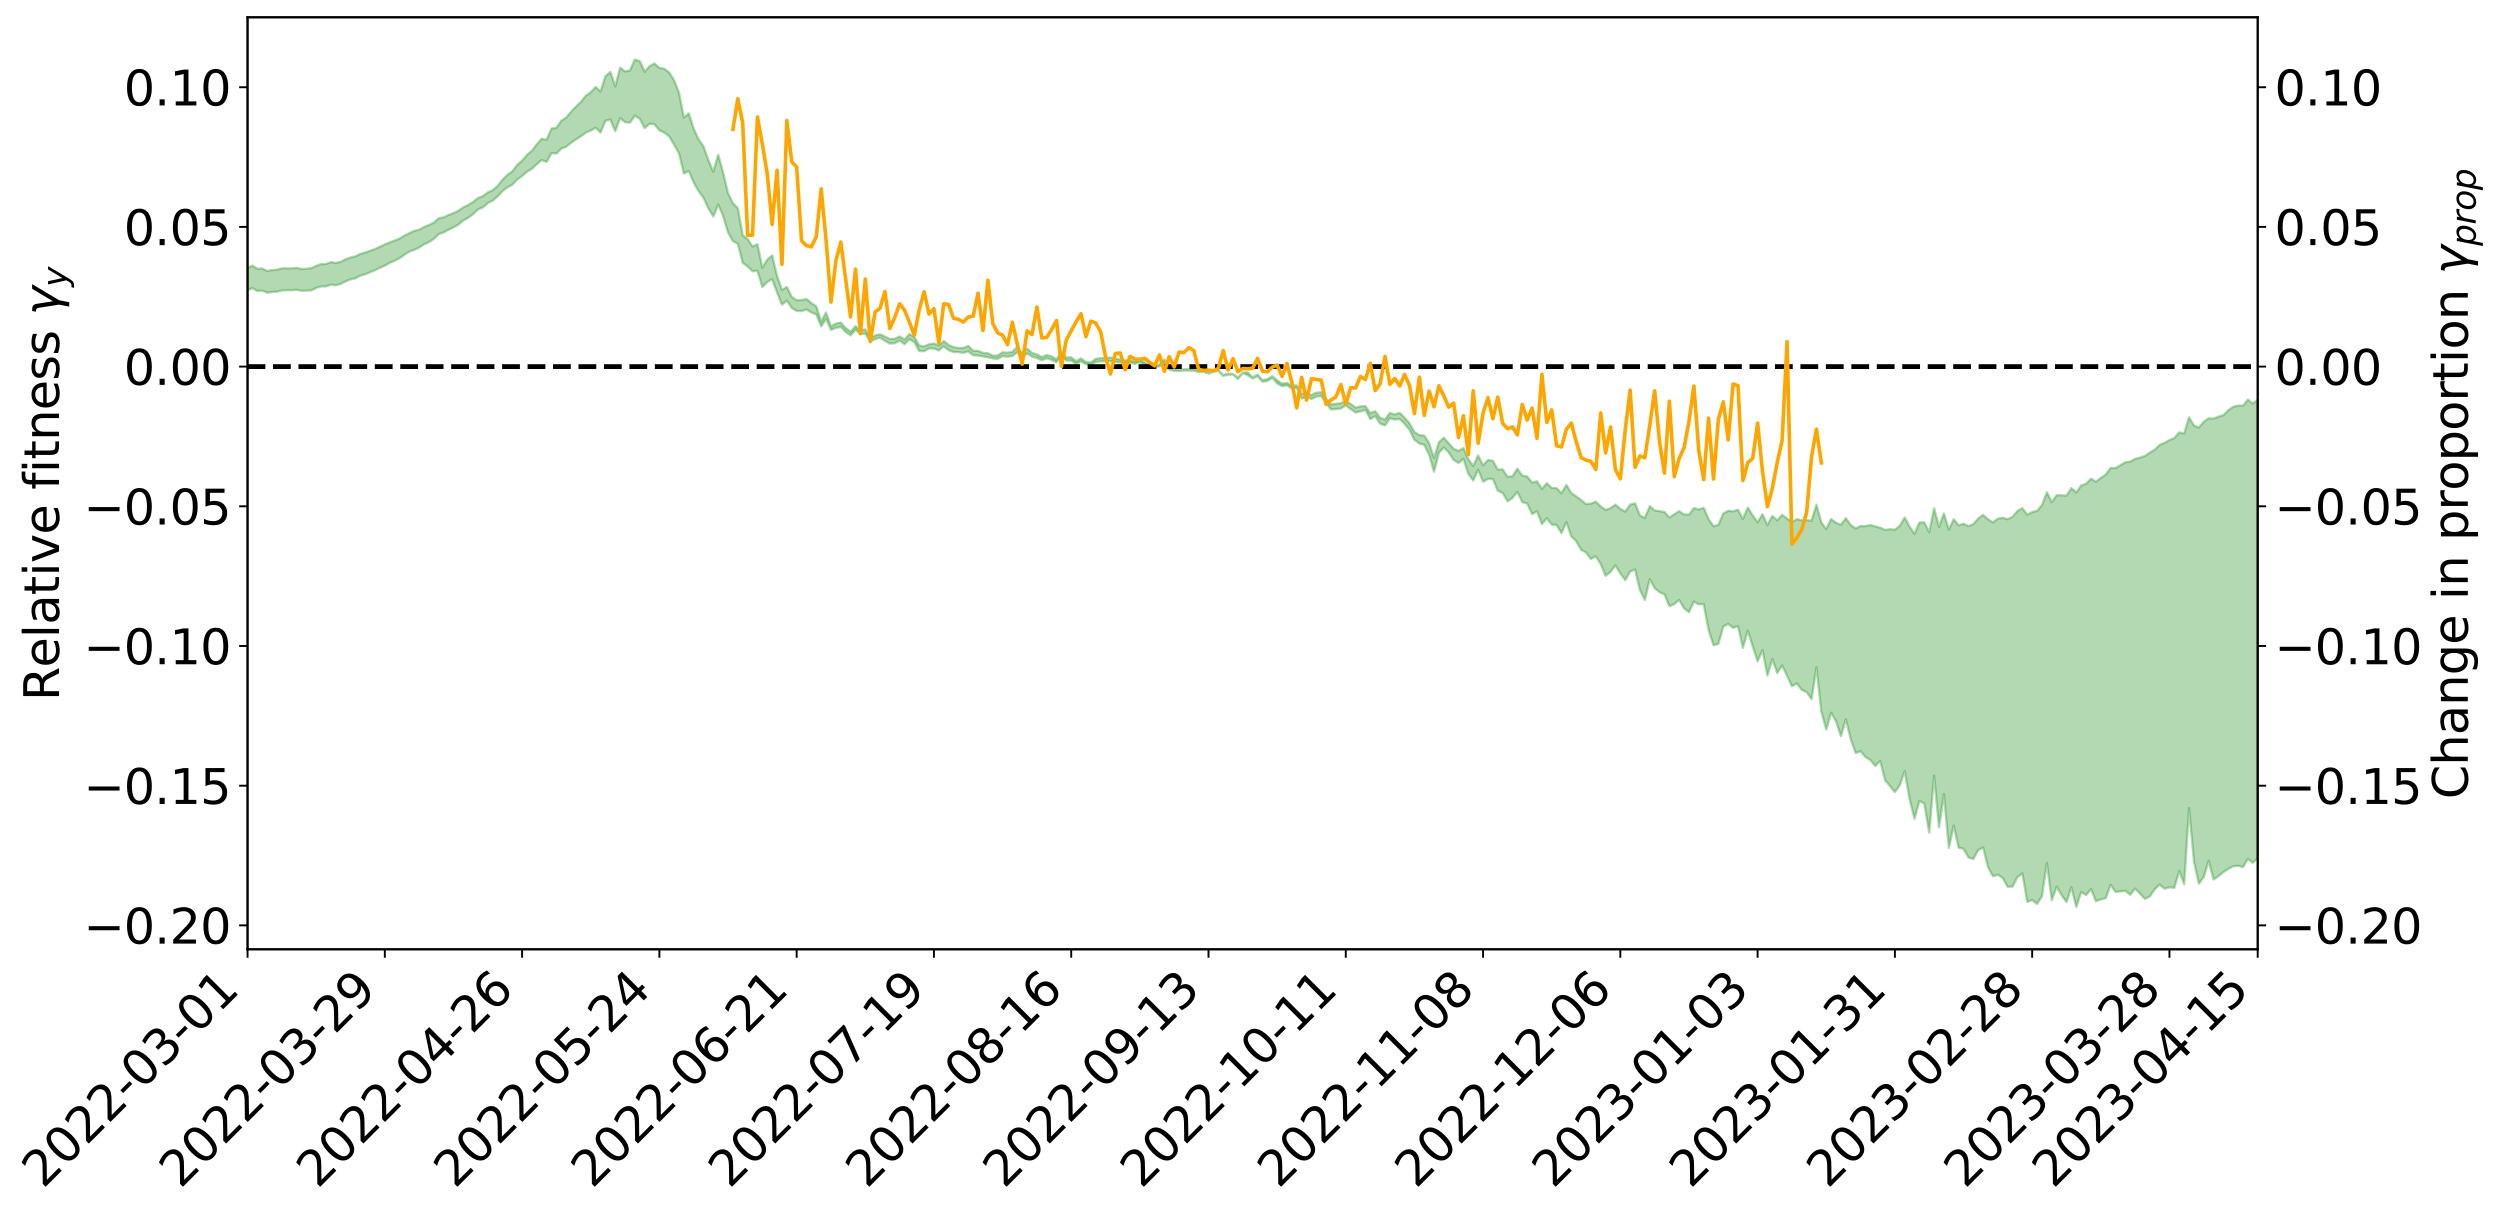 <?xml version="1.0" encoding="utf-8" standalone="no"?>
<!DOCTYPE svg PUBLIC "-//W3C//DTD SVG 1.1//EN"
  "http://www.w3.org/Graphics/SVG/1.1/DTD/svg11.dtd">
<svg xmlns:xlink="http://www.w3.org/1999/xlink" width="1040.965pt" height="505.355pt" viewBox="0 0 1040.965 505.355" xmlns="http://www.w3.org/2000/svg" version="1.1">
 <defs>
  <style type="text/css">*{stroke-linejoin: round; stroke-linecap: butt}</style>
 </defs>
 <g id="figure_1">
  <g id="patch_1">
   <path d="M 0 505.355 
L 1040.965 505.355 
L 1040.965 -0 
L 0 -0 
z
" style="fill: #ffffff"/>
  </g>
  <g id="axes_1">
   <g id="patch_2">
    <path d="M 103.075 395.28 
L 940.075 395.28 
L 940.075 7.2 
L 103.075 7.2 
z
" style="fill: #ffffff"/>
   </g>
   <g id="PolyCollection_1">
    <path d="M -393.001 152.582 
L -393.001 152.595 
L -390.959 152.531 
L -388.918 152.468 
L -386.876 152.409 
L -384.835 152.359 
L -382.793 152.312 
L -380.752 152.255 
L -378.711 152.196 
L -376.669 152.149 
L -374.628 152.101 
L -372.586 152.053 
L -370.545 151.999 
L -368.503 151.944 
L -366.462 151.878 
L -364.42 151.821 
L -362.379 151.753 
L -360.337 151.681 
L -358.296 151.609 
L -356.254 151.534 
L -354.213 151.46 
L -352.172 151.378 
L -350.13 151.297 
L -348.089 151.214 
L -346.047 151.123 
L -344.006 151.034 
L -341.964 150.944 
L -339.923 150.852 
L -337.881 150.749 
L -335.84 150.64 
L -333.798 150.549 
L -331.757 150.439 
L -329.715 150.326 
L -327.674 150.21 
L -325.632 150.089 
L -323.591 149.954 
L -321.55 149.829 
L -319.508 149.691 
L -317.467 149.542 
L -315.425 149.392 
L -313.384 149.23 
L -311.342 149.052 
L -309.301 148.864 
L -307.259 148.661 
L -305.218 148.449 
L -303.176 148.218 
L -301.135 147.987 
L -299.093 147.733 
L -297.052 147.485 
L -295.011 147.202 
L -292.969 146.905 
L -290.928 146.614 
L -288.886 146.299 
L -286.845 145.959 
L -284.803 145.619 
L -282.762 145.267 
L -280.72 144.894 
L -278.679 144.512 
L -276.637 144.123 
L -274.596 143.715 
L -272.554 143.301 
L -270.513 142.888 
L -268.472 142.462 
L -266.43 142.036 
L -264.389 141.612 
L -262.347 141.171 
L -260.306 140.718 
L -258.264 140.268 
L -256.223 139.819 
L -254.181 139.372 
L -252.14 138.914 
L -250.098 138.464 
L -248.057 138.008 
L -246.015 137.592 
L -243.974 137.121 
L -241.932 136.693 
L -239.891 136.259 
L -237.85 135.839 
L -235.808 135.425 
L -233.767 135.02 
L -231.725 134.614 
L -229.684 134.222 
L -227.642 133.846 
L -225.601 133.47 
L -223.559 133.111 
L -221.518 132.746 
L -219.476 132.376 
L -217.435 132.023 
L -215.393 131.665 
L -213.352 131.317 
L -211.311 130.966 
L -209.269 130.614 
L -207.228 130.264 
L -205.186 129.923 
L -203.145 129.577 
L -201.103 129.241 
L -199.062 128.892 
L -197.02 128.517 
L -194.979 128.152 
L -192.937 127.787 
L -190.896 127.418 
L -188.854 127.046 
L -186.813 126.667 
L -184.772 126.304 
L -182.73 125.928 
L -180.689 125.545 
L -178.647 125.16 
L -176.606 124.776 
L -174.564 124.422 
L -172.523 124.019 
L -170.481 123.628 
L -168.44 123.245 
L -166.398 122.853 
L -164.357 122.453 
L -162.315 122.03 
L -160.274 121.6 
L -158.232 121.181 
L -156.191 120.744 
L -154.15 120.306 
L -152.108 119.83 
L -150.067 119.391 
L -148.025 118.864 
L -145.984 118.34 
L -143.942 117.826 
L -141.901 117.283 
L -139.859 116.718 
L -137.818 116.115 
L -135.776 115.537 
L -133.735 114.87 
L -131.693 114.272 
L -129.652 113.583 
L -127.611 112.915 
L -125.569 112.273 
L -123.528 111.622 
L -121.486 110.963 
L -119.445 110.383 
L -117.403 109.646 
L -115.362 109.031 
L -113.32 108.479 
L -111.279 107.861 
L -109.237 107.218 
L -107.196 106.496 
L -105.154 105.828 
L -103.113 105.273 
L -101.072 104.335 
L -99.03 103.582 
L -96.989 102.793 
L -94.947 101.953 
L -92.906 100.972 
L -90.864 100.009 
L -88.823 99.261 
L -86.781 98.343 
L -84.74 96.794 
L -82.698 95.446 
L -80.657 94.395 
L -78.615 93.047 
L -76.574 91.736 
L -74.532 90.677 
L -72.491 89.046 
L -70.45 87.285 
L -68.408 85.99 
L -66.367 85.058 
L -64.325 83.461 
L -62.284 82.597 
L -60.242 81.651 
L -58.201 80.234 
L -56.159 80.032 
L -54.118 80.561 
L -52.076 81.673 
L -50.035 80.218 
L -47.993 82.8 
L -45.952 83.361 
L -43.911 79.801 
L -41.869 80.636 
L -39.828 82.376 
L -37.786 81.467 
L -35.745 81.401 
L -33.703 88.236 
L -31.662 97.807 
L -29.62 102.717 
L -27.579 92.29 
L -25.537 97.609 
L -23.496 104.727 
L -21.454 104.617 
L -19.413 118.763 
L -17.372 116.782 
L -15.33 112.462 
L -13.289 101.664 
L -11.247 111.852 
L -9.206 118.115 
L -7.164 115.529 
L -5.123 117.204 
L -3.081 123.01 
L -1.04 122.213 
L 1.002 117.104 
L 3.043 123.506 
L 5.085 124.767 
L 7.126 122.407 
L 9.168 126.441 
L 11.209 127.819 
L 13.25 127.369 
L 15.292 126.01 
L 17.333 127.265 
L 19.375 125.787 
L 21.416 125.766 
L 23.458 126.925 
L 25.499 125.629 
L 27.541 126.098 
L 29.582 125.999 
L 31.624 124.834 
L 33.665 125.061 
L 35.707 123.51 
L 37.748 123.475 
L 39.789 123.756 
L 41.831 123.653 
L 43.872 122.842 
L 45.914 122.106 
L 47.955 121.958 
L 49.997 121.189 
L 52.038 121.008 
L 54.08 120.882 
L 56.121 119.832 
L 58.163 120.334 
L 60.204 119.63 
L 62.246 119.362 
L 64.287 119.393 
L 66.328 118.714 
L 68.37 118.604 
L 70.411 118.905 
L 72.453 119.325 
L 74.494 118.259 
L 76.536 118.185 
L 78.577 117.808 
L 80.619 119.902 
L 82.66 120.102 
L 84.702 121.041 
L 86.743 119.316 
L 88.785 118.338 
L 90.826 118.858 
L 92.868 120.35 
L 94.909 120.792 
L 96.95 118.743 
L 98.992 120.93 
L 101.033 120.73 
L 103.075 120.752 
L 105.116 119.987 
L 107.158 121.156 
L 109.199 121.013 
L 111.241 121.861 
L 113.282 121.585 
L 115.324 121.47 
L 117.365 120.919 
L 119.407 120.873 
L 121.448 120.857 
L 123.489 120.703 
L 125.531 121.075 
L 127.572 121.008 
L 129.614 120.941 
L 131.655 119.901 
L 133.697 119.26 
L 135.738 119.25 
L 137.78 118.502 
L 139.821 118.778 
L 141.863 118.231 
L 143.904 117.168 
L 145.946 116.356 
L 147.987 115.885 
L 150.028 114.769 
L 152.07 114.228 
L 154.111 113.333 
L 156.153 112.521 
L 158.194 111.511 
L 160.236 110.628 
L 162.277 109.448 
L 164.319 108.581 
L 166.36 107.518 
L 168.402 106.082 
L 170.443 104.754 
L 172.485 104.022 
L 174.526 103.076 
L 176.568 101.734 
L 178.609 100.807 
L 180.65 99.492 
L 182.692 97.458 
L 184.733 96.775 
L 186.775 95.636 
L 188.816 94.706 
L 190.858 93.516 
L 192.899 91.868 
L 194.941 90.668 
L 196.982 89.193 
L 199.024 87.228 
L 201.065 86.343 
L 203.107 84.58 
L 205.148 83.549 
L 207.189 81.772 
L 209.231 79.581 
L 211.272 78.053 
L 213.314 76.913 
L 215.355 74.733 
L 217.397 73.301 
L 219.438 71.48 
L 221.48 70.27 
L 223.521 68.332 
L 225.563 66.688 
L 227.604 67.421 
L 229.646 63.752 
L 231.687 63.925 
L 233.728 61.89 
L 235.77 61.095 
L 237.811 59.438 
L 239.853 58.033 
L 241.894 56.748 
L 243.936 55.215 
L 245.977 54.378 
L 248.019 53.176 
L 250.06 55.196 
L 252.102 50.305 
L 254.143 49.792 
L 256.185 54.606 
L 258.226 49.226 
L 260.268 50.875 
L 262.309 51.092 
L 264.35 48.175 
L 266.392 49.449 
L 268.433 53.352 
L 270.475 51.53 
L 272.516 51.76 
L 274.558 54.271 
L 276.599 55.208 
L 278.641 56.798 
L 280.682 60.263 
L 282.724 63.815 
L 284.765 72.242 
L 286.807 71.174 
L 288.848 76.039 
L 290.889 79.592 
L 292.931 82.366 
L 294.972 86.759 
L 297.014 90.143 
L 299.055 85.199 
L 301.097 89.885 
L 303.138 96.793 
L 305.18 100.387 
L 307.221 101.488 
L 309.263 109.485 
L 311.304 110.927 
L 313.346 112.938 
L 315.387 112.764 
L 317.428 119.513 
L 319.47 117.396 
L 321.511 116.221 
L 323.553 121.736 
L 325.594 126.848 
L 327.636 125.23 
L 329.677 128.238 
L 331.719 129.467 
L 333.76 129.523 
L 335.802 128.863 
L 337.843 130.101 
L 339.885 130.937 
L 341.926 135.915 
L 343.968 132.838 
L 346.009 137.319 
L 348.05 136.518 
L 350.092 136.141 
L 352.133 138.218 
L 354.175 139.629 
L 356.216 137.318 
L 358.258 139.084 
L 360.299 138.918 
L 362.341 142.166 
L 364.382 141.198 
L 366.424 140.599 
L 368.465 141.924 
L 370.507 143.069 
L 372.548 142.9 
L 374.589 141.813 
L 376.631 143.335 
L 378.672 141.198 
L 380.714 142.469 
L 382.755 146.168 
L 384.797 146.23 
L 386.838 145.104 
L 388.88 145.126 
L 390.921 145.938 
L 392.963 144.196 
L 395.004 145.794 
L 397.046 146.592 
L 399.087 146.637 
L 401.128 146.911 
L 403.17 146.359 
L 405.211 147.94 
L 407.253 148.026 
L 409.294 148.436 
L 411.336 148.744 
L 413.377 149.256 
L 415.419 149.435 
L 417.46 148.308 
L 419.502 148.506 
L 421.543 148.234 
L 423.585 146.598 
L 425.626 149.115 
L 427.668 147.141 
L 429.709 148.493 
L 431.75 149.04 
L 433.792 150.055 
L 435.833 149.174 
L 437.875 149.806 
L 439.916 150.771 
L 441.958 148.217 
L 443.999 150.148 
L 446.041 150.172 
L 448.082 151.463 
L 450.124 150.468 
L 452.165 151.665 
L 454.207 151.916 
L 456.248 150.697 
L 458.289 150.462 
L 460.331 150.457 
L 462.372 150.38 
L 464.414 150.703 
L 466.455 150.954 
L 468.497 151.136 
L 470.538 151.008 
L 472.58 151.476 
L 474.621 150.785 
L 476.663 151.991 
L 478.704 152.925 
L 480.746 152.784 
L 482.787 152.578 
L 484.828 151.225 
L 486.87 153.892 
L 488.911 154.419 
L 490.953 154.485 
L 492.994 154.267 
L 495.036 154.291 
L 497.077 154.311 
L 499.119 154.92 
L 501.16 154.861 
L 503.202 155.56 
L 505.243 154.837 
L 507.285 154.451 
L 509.326 156.519 
L 511.368 156.036 
L 513.409 155.956 
L 515.45 157.829 
L 517.492 155.377 
L 519.533 156.252 
L 521.575 157.559 
L 523.616 156.596 
L 525.658 158.928 
L 527.699 158.661 
L 529.741 157.281 
L 531.782 159.625 
L 533.824 160.777 
L 535.865 160.391 
L 537.907 161.769 
L 539.948 161.51 
L 541.989 165.936 
L 544.031 165.192 
L 546.072 166.146 
L 548.114 165.156 
L 550.155 164.902 
L 552.197 167.898 
L 554.238 170.502 
L 556.28 170.308 
L 558.321 170.148 
L 560.363 168.722 
L 562.404 170.332 
L 564.446 171.754 
L 566.487 171.307 
L 568.528 170.744 
L 570.57 174.508 
L 572.611 173.291 
L 574.653 176.397 
L 576.694 177.144 
L 578.736 174.109 
L 580.777 174.719 
L 582.819 174.449 
L 584.86 176.488 
L 586.902 178.973 
L 588.943 183.11 
L 590.985 184.684 
L 593.026 185.182 
L 595.068 189.378 
L 597.109 196.416 
L 599.15 188.513 
L 601.192 186.335 
L 603.233 188.416 
L 605.275 191.498 
L 607.316 192.768 
L 609.358 191.067 
L 611.399 197.307 
L 613.441 200.095 
L 615.482 195.623 
L 617.524 200.565 
L 619.565 199.444 
L 621.607 199.468 
L 623.648 204.318 
L 625.689 205.287 
L 627.731 208.743 
L 629.772 207.344 
L 631.814 204.822 
L 633.855 209.097 
L 635.897 209.663 
L 637.938 214.072 
L 639.98 212.887 
L 642.021 218.209 
L 644.063 215.795 
L 646.104 218.43 
L 648.146 218.602 
L 650.187 221.982 
L 652.228 217.426 
L 654.27 223.337 
L 656.311 225.327 
L 658.353 228.936 
L 660.394 230.08 
L 662.436 232.781 
L 664.477 231.636 
L 666.519 234.879 
L 668.56 239.756 
L 670.602 238.145 
L 672.643 235.428 
L 674.685 238.748 
L 676.726 241.574 
L 678.768 237.978 
L 680.809 237.088 
L 682.85 245.636 
L 684.892 249.818 
L 686.933 241.176 
L 688.975 244.895 
L 691.016 246.603 
L 693.058 247.468 
L 695.099 252.379 
L 697.141 251.581 
L 699.182 249.827 
L 701.224 253.256 
L 703.265 254.911 
L 705.307 250.516 
L 707.348 251.639 
L 709.389 251.526 
L 711.431 262.272 
L 713.472 268.665 
L 715.514 268.076 
L 717.555 260.888 
L 719.597 259.783 
L 721.638 261.424 
L 723.68 260.708 
L 725.721 269.759 
L 727.763 262.611 
L 729.804 269.104 
L 731.846 275.415 
L 733.887 270.708 
L 735.928 281.254 
L 737.97 274.398 
L 740.011 280.215 
L 742.053 277.124 
L 744.094 281.311 
L 746.136 285.743 
L 748.177 284.538 
L 750.219 287.265 
L 752.26 288.149 
L 754.302 291.126 
L 756.343 277.872 
L 758.385 296.351 
L 760.426 303.797 
L 762.468 296.801 
L 764.509 300.281 
L 766.55 306.543 
L 768.592 299.515 
L 770.633 307.811 
L 772.675 313.533 
L 774.716 312.8 
L 776.758 315.231 
L 778.799 316.487 
L 780.841 318.948 
L 782.882 316.847 
L 784.924 324.884 
L 786.965 327.297 
L 789.007 329.847 
L 791.048 326.964 
L 793.089 321.123 
L 795.131 332.715 
L 797.172 340.877 
L 799.214 333.53 
L 801.255 334.592 
L 803.297 346.74 
L 805.338 323.02 
L 807.38 344.48 
L 809.421 330.634 
L 811.463 353.088 
L 813.504 343.777 
L 815.546 352.958 
L 817.587 353.414 
L 819.628 357.032 
L 821.67 357.687 
L 823.711 353.934 
L 825.753 352.872 
L 827.794 361.087 
L 829.836 364.863 
L 831.877 364.232 
L 833.919 365.572 
L 835.96 369.248 
L 838.002 369.158 
L 840.043 365.156 
L 842.085 363.649 
L 844.126 375.571 
L 846.168 374.758 
L 848.209 376.413 
L 850.25 373.188 
L 852.292 359.338 
L 854.333 374.879 
L 856.375 369.208 
L 858.416 372.712 
L 860.458 375.593 
L 862.499 369.468 
L 864.541 377.64 
L 866.582 371.447 
L 868.624 372.701 
L 870.665 370.208 
L 872.707 375.227 
L 874.748 374.503 
L 876.789 373.991 
L 878.831 368.428 
L 880.872 371.372 
L 882.914 371.16 
L 884.955 370.953 
L 886.997 372.577 
L 889.038 370.032 
L 891.08 372.127 
L 893.121 374.271 
L 895.163 373.256 
L 897.204 370.29 
L 899.246 368.298 
L 901.287 370.063 
L 903.328 369.463 
L 905.37 369.675 
L 907.411 362.612 
L 909.453 368.157 
L 911.494 336.487 
L 913.536 358.742 
L 915.577 367.94 
L 917.619 365.154 
L 919.66 358.468 
L 921.702 366.187 
L 923.743 364.801 
L 925.785 363.148 
L 927.826 361.792 
L 929.868 360.709 
L 931.909 360.501 
L 933.95 361.021 
L 935.992 357.656 
L 938.033 359.277 
L 940.075 357.263 
L 940.075 166.446 
L 940.075 166.446 
L 938.033 168.084 
L 935.992 166.418 
L 933.95 168.923 
L 931.909 168.91 
L 929.868 169.407 
L 927.826 170.807 
L 925.785 172.855 
L 923.743 173.486 
L 921.702 174.314 
L 919.66 174.177 
L 917.619 175.574 
L 915.577 177.998 
L 913.536 177.188 
L 911.494 173.758 
L 909.453 180.504 
L 907.411 180.06 
L 905.37 182.389 
L 903.328 183.239 
L 901.287 184.397 
L 899.246 185.268 
L 897.204 187.228 
L 895.163 188.467 
L 893.121 189.848 
L 891.08 190.539 
L 889.038 191.028 
L 886.997 192.207 
L 884.955 192.489 
L 882.914 193.705 
L 880.872 194.898 
L 878.831 194.85 
L 876.789 197.604 
L 874.748 199.024 
L 872.707 200.578 
L 870.665 199.304 
L 868.624 201.422 
L 866.582 202.14 
L 864.541 205.037 
L 862.499 203.273 
L 860.458 206.338 
L 858.416 206.248 
L 856.375 206.2 
L 854.333 209.044 
L 852.292 204.981 
L 850.25 210.314 
L 848.209 212.74 
L 846.168 213.22 
L 844.126 214.348 
L 842.085 211.598 
L 840.043 212.744 
L 838.002 215.196 
L 835.96 216.214 
L 833.919 215.618 
L 831.877 215.974 
L 829.836 217.538 
L 827.794 216.22 
L 825.753 214.419 
L 823.711 215.863 
L 821.67 218.246 
L 819.628 219.049 
L 817.587 218.079 
L 815.546 218.778 
L 813.504 216.18 
L 811.463 220.497 
L 809.421 213.805 
L 807.38 219.418 
L 805.338 211.619 
L 803.297 221.633 
L 801.255 217.51 
L 799.214 217.571 
L 797.172 222.253 
L 795.131 219.301 
L 793.089 215.485 
L 791.048 218.911 
L 789.007 220.556 
L 786.965 220.355 
L 784.924 220.641 
L 782.882 219.752 
L 780.841 219.182 
L 778.799 218.615 
L 776.758 219.074 
L 774.716 219.007 
L 772.675 220.075 
L 770.633 218.589 
L 768.592 215.763 
L 766.55 218.513 
L 764.509 217.688 
L 762.468 216.13 
L 760.426 220.299 
L 758.385 217.563 
L 756.343 210.135 
L 754.302 216.863 
L 752.26 216.58 
L 750.219 216.658 
L 748.177 216.154 
L 746.136 217.387 
L 744.094 215.912 
L 742.053 214.392 
L 740.011 216.64 
L 737.97 214.853 
L 735.928 218.638 
L 733.887 214.114 
L 731.846 217.505 
L 729.804 214.575 
L 727.763 211.333 
L 725.721 216.098 
L 723.68 212.209 
L 721.638 212.944 
L 719.597 212.66 
L 717.555 213.808 
L 715.514 218.571 
L 713.472 219.108 
L 711.431 216.155 
L 709.389 211.414 
L 707.348 212.154 
L 705.307 211.534 
L 703.265 214.321 
L 701.224 214.228 
L 699.182 212.826 
L 697.141 214.154 
L 695.099 215.495 
L 693.058 213.176 
L 691.016 212.829 
L 688.975 212.562 
L 686.933 210.768 
L 684.892 215.676 
L 682.85 214.612 
L 680.809 209.603 
L 678.768 210.097 
L 676.726 213.025 
L 674.685 211.874 
L 672.643 210.134 
L 670.602 211.581 
L 668.56 212.337 
L 666.519 210.886 
L 664.477 208.888 
L 662.436 209.694 
L 660.394 209.868 
L 658.353 208.219 
L 656.311 206.674 
L 654.27 205.339 
L 652.228 201.913 
L 650.187 205.377 
L 648.146 203.243 
L 646.104 203.168 
L 644.063 201.188 
L 642.021 203.619 
L 639.98 200.414 
L 637.938 201 
L 635.897 198.388 
L 633.855 198.071 
L 631.814 195.144 
L 629.772 198.335 
L 627.731 198.537 
L 625.689 195.416 
L 623.648 195.57 
L 621.607 191.85 
L 619.565 191.563 
L 617.524 193.756 
L 615.482 189.649 
L 613.441 194.034 
L 611.399 191.252 
L 609.358 186.577 
L 607.316 187.728 
L 605.275 186.887 
L 603.233 184.601 
L 601.192 182.244 
L 599.15 184.198 
L 597.109 190.702 
L 595.068 184.551 
L 593.026 181.357 
L 590.985 181.191 
L 588.943 179.912 
L 586.902 176.268 
L 584.86 173.922 
L 582.819 171.926 
L 580.777 172.604 
L 578.736 171.937 
L 576.694 174.665 
L 574.653 173.962 
L 572.611 171.223 
L 570.57 172.081 
L 568.528 169.075 
L 566.487 169.208 
L 564.446 169.715 
L 562.404 168.177 
L 560.363 167.005 
L 558.321 167.91 
L 556.28 168.085 
L 554.238 168.415 
L 552.197 165.983 
L 550.155 163.314 
L 548.114 163.522 
L 546.072 164.472 
L 544.031 163.721 
L 541.989 163.92 
L 539.948 160.438 
L 537.907 160.522 
L 535.865 159.43 
L 533.824 159.757 
L 531.782 158.326 
L 529.741 156.664 
L 527.699 157.895 
L 525.658 158.266 
L 523.616 156.006 
L 521.575 157.145 
L 519.533 155.054 
L 517.492 155.135 
L 515.45 157.307 
L 513.409 155.752 
L 511.368 155.581 
L 509.326 156.138 
L 507.285 154.089 
L 505.243 154.581 
L 503.202 155.205 
L 501.16 154.516 
L 499.119 154.403 
L 497.077 153.702 
L 495.036 153.701 
L 492.994 153.754 
L 490.953 154.053 
L 488.911 153.915 
L 486.87 153.338 
L 484.828 149.667 
L 482.787 151.891 
L 480.746 152.084 
L 478.704 152.169 
L 476.663 150.875 
L 474.621 149.643 
L 472.58 150.501 
L 470.538 149.909 
L 468.497 150.093 
L 466.455 149.771 
L 464.414 149.29 
L 462.372 148.891 
L 460.331 149.073 
L 458.289 149.113 
L 456.248 149.401 
L 454.207 150.908 
L 452.165 150.697 
L 450.124 149.252 
L 448.082 150.371 
L 446.041 148.797 
L 443.999 148.874 
L 441.958 146.283 
L 439.916 149.663 
L 437.875 148.399 
L 435.833 147.81 
L 433.792 148.715 
L 431.75 147.551 
L 429.709 146.933 
L 427.668 145.125 
L 425.626 147.177 
L 423.585 144.463 
L 421.543 146.499 
L 419.502 146.871 
L 417.46 146.699 
L 415.419 148.029 
L 413.377 148.128 
L 411.336 147.094 
L 409.294 146.945 
L 407.253 146.084 
L 405.211 146.036 
L 403.17 144.039 
L 401.128 144.899 
L 399.087 144.893 
L 397.046 144.555 
L 395.004 143.657 
L 392.963 142.039 
L 390.921 143.788 
L 388.88 143.017 
L 386.838 143.37 
L 384.797 144.22 
L 382.755 143.883 
L 380.714 140.249 
L 378.672 139.122 
L 376.631 141.377 
L 374.589 140.095 
L 372.548 141.058 
L 370.507 141.133 
L 368.465 140.124 
L 366.424 139.206 
L 364.382 139.678 
L 362.341 140.627 
L 360.299 137.138 
L 358.258 137.522 
L 356.216 135.833 
L 354.175 138.09 
L 352.133 136.609 
L 350.092 134.31 
L 348.05 134.726 
L 346.009 135.891 
L 343.968 130.096 
L 341.926 133.877 
L 339.885 127.536 
L 337.843 126.217 
L 335.802 124.476 
L 333.76 124.942 
L 331.719 124.983 
L 329.677 123.686 
L 327.636 119.516 
L 325.594 120.727 
L 323.553 114.904 
L 321.511 106.376 
L 319.47 108.159 
L 317.428 111.476 
L 315.387 101.671 
L 313.346 102.654 
L 311.304 99.573 
L 309.263 98.021 
L 307.221 86.69 
L 305.18 84.631 
L 303.138 80.392 
L 301.097 71.87 
L 299.055 64.426 
L 297.014 71.499 
L 294.972 66.724 
L 292.931 60.945 
L 290.889 58.011 
L 288.848 53.614 
L 286.807 47.231 
L 284.765 48.953 
L 282.724 38.587 
L 280.682 33.436 
L 278.641 30.191 
L 276.599 28.612 
L 274.558 28.291 
L 272.516 26.42 
L 270.475 27.55 
L 268.433 29.884 
L 266.392 25.423 
L 264.35 24.84 
L 262.309 29.35 
L 260.268 29.756 
L 258.226 28.154 
L 256.185 35.944 
L 254.143 30.004 
L 252.102 31.693 
L 250.06 38.088 
L 248.019 36.222 
L 245.977 38.39 
L 243.936 39.863 
L 241.894 42.374 
L 239.853 44.352 
L 237.811 46.491 
L 235.77 48.944 
L 233.728 50.277 
L 231.687 53.242 
L 229.646 53.532 
L 227.604 58.206 
L 225.563 57.784 
L 223.521 60.087 
L 221.48 62.763 
L 219.438 64.476 
L 217.397 66.89 
L 215.355 68.682 
L 213.314 71.358 
L 211.272 72.826 
L 209.231 74.806 
L 207.189 77.451 
L 205.148 79.24 
L 203.107 80.098 
L 201.065 81.674 
L 199.024 82.46 
L 196.982 84.13 
L 194.941 85.386 
L 192.899 86.33 
L 190.858 87.75 
L 188.816 88.762 
L 186.775 89.509 
L 184.733 90.483 
L 182.692 90.905 
L 180.65 92.663 
L 178.609 93.687 
L 176.568 94.498 
L 174.526 95.64 
L 172.485 96.124 
L 170.443 97.085 
L 168.402 98.123 
L 166.36 99.335 
L 164.319 100.145 
L 162.277 100.95 
L 160.236 101.78 
L 158.194 102.747 
L 156.153 103.681 
L 154.111 104.383 
L 152.07 105.196 
L 150.028 105.699 
L 147.987 106.726 
L 145.946 107.217 
L 143.904 107.945 
L 141.863 109.007 
L 139.821 109.494 
L 137.78 109.131 
L 135.738 109.912 
L 133.697 109.984 
L 131.655 110.707 
L 129.614 111.699 
L 127.572 111.877 
L 125.531 112.016 
L 123.489 111.545 
L 121.448 111.762 
L 119.407 111.722 
L 117.365 111.704 
L 115.324 112.3 
L 113.282 112.438 
L 111.241 112.843 
L 109.199 111.826 
L 107.158 111.895 
L 105.116 110.631 
L 103.075 111.556 
L 101.033 111.358 
L 98.992 111.901 
L 96.95 109.488 
L 94.909 111.692 
L 92.868 111.202 
L 90.826 109.493 
L 88.785 108.894 
L 86.743 109.929 
L 84.702 111.938 
L 82.66 110.841 
L 80.619 110.59 
L 78.577 108.136 
L 76.536 108.152 
L 74.494 108.518 
L 72.453 109.743 
L 70.411 109.204 
L 68.37 108.778 
L 66.328 108.847 
L 64.287 109.59 
L 62.246 109.357 
L 60.204 109.735 
L 58.163 110.537 
L 56.121 109.848 
L 54.08 111.024 
L 52.038 111.141 
L 49.997 111.316 
L 47.955 112.157 
L 45.914 112.258 
L 43.872 113.175 
L 41.831 114.133 
L 39.789 114.25 
L 37.748 113.971 
L 35.707 113.825 
L 33.665 115.757 
L 31.624 115.528 
L 29.582 116.934 
L 27.541 117.045 
L 25.499 116.716 
L 23.458 117.956 
L 21.416 116.892 
L 19.375 117.072 
L 17.333 118.663 
L 15.292 117.598 
L 13.25 119.135 
L 11.209 119.578 
L 9.168 118.429 
L 7.126 114.54 
L 5.085 117.018 
L 3.043 115.791 
L 1.002 109.997 
L -1.04 114.827 
L -3.081 115.786 
L -5.123 110.517 
L -7.164 108.931 
L -9.206 111.685 
L -11.247 105.831 
L -13.289 95.403 
L -15.33 106.684 
L -17.372 110.869 
L -19.413 112.976 
L -21.454 99.098 
L -23.496 99.342 
L -25.537 92.141 
L -27.579 86.684 
L -29.62 97.723 
L -31.662 92.776 
L -33.703 82.978 
L -35.745 76.016 
L -37.786 76.281 
L -39.828 77.419 
L -41.869 75.78 
L -43.911 75.081 
L -45.952 78.974 
L -47.993 78.529 
L -50.035 76.025 
L -52.076 77.686 
L -54.118 76.694 
L -56.159 76.301 
L -58.201 76.701 
L -60.242 78.292 
L -62.284 79.387 
L -64.325 80.147 
L -66.367 81.67 
L -68.408 82.477 
L -70.45 83.693 
L -72.491 85.452 
L -74.532 87.006 
L -76.574 87.996 
L -78.615 89.243 
L -80.657 90.575 
L -82.698 91.528 
L -84.74 92.873 
L -86.781 94.448 
L -88.823 95.333 
L -90.864 95.995 
L -92.906 96.962 
L -94.947 97.907 
L -96.989 98.759 
L -99.03 99.553 
L -101.072 100.302 
L -103.113 101.333 
L -105.154 101.806 
L -107.196 102.501 
L -109.237 103.23 
L -111.279 103.888 
L -113.32 104.516 
L -115.362 105.039 
L -117.403 105.628 
L -119.445 106.436 
L -121.486 106.983 
L -123.528 107.646 
L -125.569 108.277 
L -127.611 108.93 
L -129.652 109.6 
L -131.693 110.301 
L -133.735 110.892 
L -135.776 111.58 
L -137.818 112.182 
L -139.859 112.815 
L -141.901 113.392 
L -143.942 113.951 
L -145.984 114.485 
L -148.025 115.036 
L -150.067 115.625 
L -152.108 116.062 
L -154.15 116.612 
L -156.191 117.085 
L -158.232 117.564 
L -160.274 118.014 
L -162.315 118.518 
L -164.357 118.997 
L -166.398 119.453 
L -168.44 119.912 
L -170.481 120.359 
L -172.523 120.826 
L -174.564 121.332 
L -176.606 121.717 
L -178.647 122.182 
L -180.689 122.65 
L -182.73 123.12 
L -184.772 123.576 
L -186.813 124.004 
L -188.854 124.473 
L -190.896 124.933 
L -192.937 125.392 
L -194.979 125.846 
L -197.02 126.308 
L -199.062 126.78 
L -201.103 127.222 
L -203.145 127.648 
L -205.186 128.088 
L -207.228 128.52 
L -209.269 128.957 
L -211.311 129.393 
L -213.352 129.828 
L -215.393 130.259 
L -217.435 130.69 
L -219.476 131.109 
L -221.518 131.554 
L -223.559 131.986 
L -225.601 132.392 
L -227.642 132.82 
L -229.684 133.244 
L -231.725 133.683 
L -233.767 134.129 
L -235.808 134.569 
L -237.85 135.018 
L -239.891 135.471 
L -241.932 135.939 
L -243.974 136.398 
L -246.015 136.904 
L -248.057 137.345 
L -250.098 137.831 
L -252.14 138.309 
L -254.181 138.795 
L -256.223 139.248 
L -258.264 139.707 
L -260.306 140.171 
L -262.347 140.641 
L -264.389 141.098 
L -266.43 141.537 
L -268.472 141.978 
L -270.513 142.424 
L -272.554 142.855 
L -274.596 143.293 
L -276.637 143.723 
L -278.679 144.131 
L -280.72 144.534 
L -282.762 144.928 
L -284.803 145.297 
L -286.845 145.653 
L -288.886 146.016 
L -290.928 146.345 
L -292.969 146.648 
L -295.011 146.963 
L -297.052 147.261 
L -299.093 147.518 
L -301.135 147.782 
L -303.176 148.021 
L -305.218 148.264 
L -307.259 148.482 
L -309.301 148.693 
L -311.342 148.887 
L -313.384 149.07 
L -315.425 149.234 
L -317.467 149.385 
L -319.508 149.539 
L -321.55 149.68 
L -323.591 149.805 
L -325.632 149.946 
L -327.674 150.068 
L -329.715 150.187 
L -331.757 150.302 
L -333.798 150.416 
L -335.84 150.504 
L -337.881 150.619 
L -339.923 150.729 
L -341.964 150.822 
L -344.006 150.916 
L -346.047 151.007 
L -348.089 151.104 
L -350.13 151.189 
L -352.172 151.274 
L -354.213 151.361 
L -356.254 151.439 
L -358.296 151.518 
L -360.337 151.595 
L -362.379 151.674 
L -364.42 151.749 
L -366.462 151.807 
L -368.503 151.883 
L -370.545 151.944 
L -372.586 152.005 
L -374.628 152.058 
L -376.669 152.113 
L -378.711 152.165 
L -380.752 152.236 
L -382.793 152.3 
L -384.835 152.352 
L -386.876 152.402 
L -388.918 152.458 
L -390.959 152.518 
L -393.001 152.582 
z
" clip-path="url(#p9bbdd703b4)" style="fill: #008000; fill-opacity: 0.3; stroke: #008000; stroke-opacity: 0.3"/>
   </g>
   <g id="matplotlib.axis_1">
    <g id="xtick_1">
     <g id="line2d_1">
      <defs>
       <path id="mda2864599a" d="M 0 0 
L 0 3.5 
" style="stroke: #000000; stroke-width: 0.8"/>
      </defs>
      <g>
       <use xlink:href="#mda2864599a" x="103.075" y="395.28" style="stroke: #000000; stroke-width: 0.8"/>
      </g>
     </g>
     <g id="text_1">
      <!-- 2022-03-01 -->
      <g transform="translate(17.946 495.214) rotate(-45) scale(0.2 -0.2)">
       <defs>
        <path id="DejaVuSans-32" d="M 1228 531 
L 3431 531 
L 3431 0 
L 469 0 
L 469 531 
Q 828 903 1448 1529 
Q 2069 2156 2228 2338 
Q 2531 2678 2651 2914 
Q 2772 3150 2772 3378 
Q 2772 3750 2511 3984 
Q 2250 4219 1831 4219 
Q 1534 4219 1204 4116 
Q 875 4013 500 3803 
L 500 4441 
Q 881 4594 1212 4672 
Q 1544 4750 1819 4750 
Q 2544 4750 2975 4387 
Q 3406 4025 3406 3419 
Q 3406 3131 3298 2873 
Q 3191 2616 2906 2266 
Q 2828 2175 2409 1742 
Q 1991 1309 1228 531 
z
" transform="scale(0.016)"/>
        <path id="DejaVuSans-30" d="M 2034 4250 
Q 1547 4250 1301 3770 
Q 1056 3291 1056 2328 
Q 1056 1369 1301 889 
Q 1547 409 2034 409 
Q 2525 409 2770 889 
Q 3016 1369 3016 2328 
Q 3016 3291 2770 3770 
Q 2525 4250 2034 4250 
z
M 2034 4750 
Q 2819 4750 3233 4129 
Q 3647 3509 3647 2328 
Q 3647 1150 3233 529 
Q 2819 -91 2034 -91 
Q 1250 -91 836 529 
Q 422 1150 422 2328 
Q 422 3509 836 4129 
Q 1250 4750 2034 4750 
z
" transform="scale(0.016)"/>
        <path id="DejaVuSans-2d" d="M 313 2009 
L 1997 2009 
L 1997 1497 
L 313 1497 
L 313 2009 
z
" transform="scale(0.016)"/>
        <path id="DejaVuSans-33" d="M 2597 2516 
Q 3050 2419 3304 2112 
Q 3559 1806 3559 1356 
Q 3559 666 3084 287 
Q 2609 -91 1734 -91 
Q 1441 -91 1130 -33 
Q 819 25 488 141 
L 488 750 
Q 750 597 1062 519 
Q 1375 441 1716 441 
Q 2309 441 2620 675 
Q 2931 909 2931 1356 
Q 2931 1769 2642 2001 
Q 2353 2234 1838 2234 
L 1294 2234 
L 1294 2753 
L 1863 2753 
Q 2328 2753 2575 2939 
Q 2822 3125 2822 3475 
Q 2822 3834 2567 4026 
Q 2313 4219 1838 4219 
Q 1578 4219 1281 4162 
Q 984 4106 628 3988 
L 628 4550 
Q 988 4650 1302 4700 
Q 1616 4750 1894 4750 
Q 2613 4750 3031 4423 
Q 3450 4097 3450 3541 
Q 3450 3153 3228 2886 
Q 3006 2619 2597 2516 
z
" transform="scale(0.016)"/>
        <path id="DejaVuSans-31" d="M 794 531 
L 1825 531 
L 1825 4091 
L 703 3866 
L 703 4441 
L 1819 4666 
L 2450 4666 
L 2450 531 
L 3481 531 
L 3481 0 
L 794 0 
L 794 531 
z
" transform="scale(0.016)"/>
       </defs>
       <use xlink:href="#DejaVuSans-32"/>
       <use xlink:href="#DejaVuSans-30" x="63.623"/>
       <use xlink:href="#DejaVuSans-32" x="127.246"/>
       <use xlink:href="#DejaVuSans-32" x="190.869"/>
       <use xlink:href="#DejaVuSans-2d" x="254.492"/>
       <use xlink:href="#DejaVuSans-30" x="290.576"/>
       <use xlink:href="#DejaVuSans-33" x="354.199"/>
       <use xlink:href="#DejaVuSans-2d" x="417.822"/>
       <use xlink:href="#DejaVuSans-30" x="453.906"/>
       <use xlink:href="#DejaVuSans-31" x="517.529"/>
      </g>
     </g>
    </g>
    <g id="xtick_2">
     <g id="line2d_2">
      <g>
       <use xlink:href="#mda2864599a" x="160.236" y="395.28" style="stroke: #000000; stroke-width: 0.8"/>
      </g>
     </g>
     <g id="text_2">
      <!-- 2022-03-29 -->
      <g transform="translate(75.107 495.214) rotate(-45) scale(0.2 -0.2)">
       <defs>
        <path id="DejaVuSans-39" d="M 703 97 
L 703 672 
Q 941 559 1184 500 
Q 1428 441 1663 441 
Q 2288 441 2617 861 
Q 2947 1281 2994 2138 
Q 2813 1869 2534 1725 
Q 2256 1581 1919 1581 
Q 1219 1581 811 2004 
Q 403 2428 403 3163 
Q 403 3881 828 4315 
Q 1253 4750 1959 4750 
Q 2769 4750 3195 4129 
Q 3622 3509 3622 2328 
Q 3622 1225 3098 567 
Q 2575 -91 1691 -91 
Q 1453 -91 1209 -44 
Q 966 3 703 97 
z
M 1959 2075 
Q 2384 2075 2632 2365 
Q 2881 2656 2881 3163 
Q 2881 3666 2632 3958 
Q 2384 4250 1959 4250 
Q 1534 4250 1286 3958 
Q 1038 3666 1038 3163 
Q 1038 2656 1286 2365 
Q 1534 2075 1959 2075 
z
" transform="scale(0.016)"/>
       </defs>
       <use xlink:href="#DejaVuSans-32"/>
       <use xlink:href="#DejaVuSans-30" x="63.623"/>
       <use xlink:href="#DejaVuSans-32" x="127.246"/>
       <use xlink:href="#DejaVuSans-32" x="190.869"/>
       <use xlink:href="#DejaVuSans-2d" x="254.492"/>
       <use xlink:href="#DejaVuSans-30" x="290.576"/>
       <use xlink:href="#DejaVuSans-33" x="354.199"/>
       <use xlink:href="#DejaVuSans-2d" x="417.822"/>
       <use xlink:href="#DejaVuSans-32" x="453.906"/>
       <use xlink:href="#DejaVuSans-39" x="517.529"/>
      </g>
     </g>
    </g>
    <g id="xtick_3">
     <g id="line2d_3">
      <g>
       <use xlink:href="#mda2864599a" x="217.397" y="395.28" style="stroke: #000000; stroke-width: 0.8"/>
      </g>
     </g>
     <g id="text_3">
      <!-- 2022-04-26 -->
      <g transform="translate(132.268 495.214) rotate(-45) scale(0.2 -0.2)">
       <defs>
        <path id="DejaVuSans-34" d="M 2419 4116 
L 825 1625 
L 2419 1625 
L 2419 4116 
z
M 2253 4666 
L 3047 4666 
L 3047 1625 
L 3713 1625 
L 3713 1100 
L 3047 1100 
L 3047 0 
L 2419 0 
L 2419 1100 
L 313 1100 
L 313 1709 
L 2253 4666 
z
" transform="scale(0.016)"/>
        <path id="DejaVuSans-36" d="M 2113 2584 
Q 1688 2584 1439 2293 
Q 1191 2003 1191 1497 
Q 1191 994 1439 701 
Q 1688 409 2113 409 
Q 2538 409 2786 701 
Q 3034 994 3034 1497 
Q 3034 2003 2786 2293 
Q 2538 2584 2113 2584 
z
M 3366 4563 
L 3366 3988 
Q 3128 4100 2886 4159 
Q 2644 4219 2406 4219 
Q 1781 4219 1451 3797 
Q 1122 3375 1075 2522 
Q 1259 2794 1537 2939 
Q 1816 3084 2150 3084 
Q 2853 3084 3261 2657 
Q 3669 2231 3669 1497 
Q 3669 778 3244 343 
Q 2819 -91 2113 -91 
Q 1303 -91 875 529 
Q 447 1150 447 2328 
Q 447 3434 972 4092 
Q 1497 4750 2381 4750 
Q 2619 4750 2861 4703 
Q 3103 4656 3366 4563 
z
" transform="scale(0.016)"/>
       </defs>
       <use xlink:href="#DejaVuSans-32"/>
       <use xlink:href="#DejaVuSans-30" x="63.623"/>
       <use xlink:href="#DejaVuSans-32" x="127.246"/>
       <use xlink:href="#DejaVuSans-32" x="190.869"/>
       <use xlink:href="#DejaVuSans-2d" x="254.492"/>
       <use xlink:href="#DejaVuSans-30" x="290.576"/>
       <use xlink:href="#DejaVuSans-34" x="354.199"/>
       <use xlink:href="#DejaVuSans-2d" x="417.822"/>
       <use xlink:href="#DejaVuSans-32" x="453.906"/>
       <use xlink:href="#DejaVuSans-36" x="517.529"/>
      </g>
     </g>
    </g>
    <g id="xtick_4">
     <g id="line2d_4">
      <g>
       <use xlink:href="#mda2864599a" x="274.558" y="395.28" style="stroke: #000000; stroke-width: 0.8"/>
      </g>
     </g>
     <g id="text_4">
      <!-- 2022-05-24 -->
      <g transform="translate(189.429 495.214) rotate(-45) scale(0.2 -0.2)">
       <defs>
        <path id="DejaVuSans-35" d="M 691 4666 
L 3169 4666 
L 3169 4134 
L 1269 4134 
L 1269 2991 
Q 1406 3038 1543 3061 
Q 1681 3084 1819 3084 
Q 2600 3084 3056 2656 
Q 3513 2228 3513 1497 
Q 3513 744 3044 326 
Q 2575 -91 1722 -91 
Q 1428 -91 1123 -41 
Q 819 9 494 109 
L 494 744 
Q 775 591 1075 516 
Q 1375 441 1709 441 
Q 2250 441 2565 725 
Q 2881 1009 2881 1497 
Q 2881 1984 2565 2268 
Q 2250 2553 1709 2553 
Q 1456 2553 1204 2497 
Q 953 2441 691 2322 
L 691 4666 
z
" transform="scale(0.016)"/>
       </defs>
       <use xlink:href="#DejaVuSans-32"/>
       <use xlink:href="#DejaVuSans-30" x="63.623"/>
       <use xlink:href="#DejaVuSans-32" x="127.246"/>
       <use xlink:href="#DejaVuSans-32" x="190.869"/>
       <use xlink:href="#DejaVuSans-2d" x="254.492"/>
       <use xlink:href="#DejaVuSans-30" x="290.576"/>
       <use xlink:href="#DejaVuSans-35" x="354.199"/>
       <use xlink:href="#DejaVuSans-2d" x="417.822"/>
       <use xlink:href="#DejaVuSans-32" x="453.906"/>
       <use xlink:href="#DejaVuSans-34" x="517.529"/>
      </g>
     </g>
    </g>
    <g id="xtick_5">
     <g id="line2d_5">
      <g>
       <use xlink:href="#mda2864599a" x="331.719" y="395.28" style="stroke: #000000; stroke-width: 0.8"/>
      </g>
     </g>
     <g id="text_5">
      <!-- 2022-06-21 -->
      <g transform="translate(246.59 495.214) rotate(-45) scale(0.2 -0.2)">
       <use xlink:href="#DejaVuSans-32"/>
       <use xlink:href="#DejaVuSans-30" x="63.623"/>
       <use xlink:href="#DejaVuSans-32" x="127.246"/>
       <use xlink:href="#DejaVuSans-32" x="190.869"/>
       <use xlink:href="#DejaVuSans-2d" x="254.492"/>
       <use xlink:href="#DejaVuSans-30" x="290.576"/>
       <use xlink:href="#DejaVuSans-36" x="354.199"/>
       <use xlink:href="#DejaVuSans-2d" x="417.822"/>
       <use xlink:href="#DejaVuSans-32" x="453.906"/>
       <use xlink:href="#DejaVuSans-31" x="517.529"/>
      </g>
     </g>
    </g>
    <g id="xtick_6">
     <g id="line2d_6">
      <g>
       <use xlink:href="#mda2864599a" x="388.88" y="395.28" style="stroke: #000000; stroke-width: 0.8"/>
      </g>
     </g>
     <g id="text_6">
      <!-- 2022-07-19 -->
      <g transform="translate(303.751 495.214) rotate(-45) scale(0.2 -0.2)">
       <defs>
        <path id="DejaVuSans-37" d="M 525 4666 
L 3525 4666 
L 3525 4397 
L 1831 0 
L 1172 0 
L 2766 4134 
L 525 4134 
L 525 4666 
z
" transform="scale(0.016)"/>
       </defs>
       <use xlink:href="#DejaVuSans-32"/>
       <use xlink:href="#DejaVuSans-30" x="63.623"/>
       <use xlink:href="#DejaVuSans-32" x="127.246"/>
       <use xlink:href="#DejaVuSans-32" x="190.869"/>
       <use xlink:href="#DejaVuSans-2d" x="254.492"/>
       <use xlink:href="#DejaVuSans-30" x="290.576"/>
       <use xlink:href="#DejaVuSans-37" x="354.199"/>
       <use xlink:href="#DejaVuSans-2d" x="417.822"/>
       <use xlink:href="#DejaVuSans-31" x="453.906"/>
       <use xlink:href="#DejaVuSans-39" x="517.529"/>
      </g>
     </g>
    </g>
    <g id="xtick_7">
     <g id="line2d_7">
      <g>
       <use xlink:href="#mda2864599a" x="446.041" y="395.28" style="stroke: #000000; stroke-width: 0.8"/>
      </g>
     </g>
     <g id="text_7">
      <!-- 2022-08-16 -->
      <g transform="translate(360.912 495.214) rotate(-45) scale(0.2 -0.2)">
       <defs>
        <path id="DejaVuSans-38" d="M 2034 2216 
Q 1584 2216 1326 1975 
Q 1069 1734 1069 1313 
Q 1069 891 1326 650 
Q 1584 409 2034 409 
Q 2484 409 2743 651 
Q 3003 894 3003 1313 
Q 3003 1734 2745 1975 
Q 2488 2216 2034 2216 
z
M 1403 2484 
Q 997 2584 770 2862 
Q 544 3141 544 3541 
Q 544 4100 942 4425 
Q 1341 4750 2034 4750 
Q 2731 4750 3128 4425 
Q 3525 4100 3525 3541 
Q 3525 3141 3298 2862 
Q 3072 2584 2669 2484 
Q 3125 2378 3379 2068 
Q 3634 1759 3634 1313 
Q 3634 634 3220 271 
Q 2806 -91 2034 -91 
Q 1263 -91 848 271 
Q 434 634 434 1313 
Q 434 1759 690 2068 
Q 947 2378 1403 2484 
z
M 1172 3481 
Q 1172 3119 1398 2916 
Q 1625 2713 2034 2713 
Q 2441 2713 2670 2916 
Q 2900 3119 2900 3481 
Q 2900 3844 2670 4047 
Q 2441 4250 2034 4250 
Q 1625 4250 1398 4047 
Q 1172 3844 1172 3481 
z
" transform="scale(0.016)"/>
       </defs>
       <use xlink:href="#DejaVuSans-32"/>
       <use xlink:href="#DejaVuSans-30" x="63.623"/>
       <use xlink:href="#DejaVuSans-32" x="127.246"/>
       <use xlink:href="#DejaVuSans-32" x="190.869"/>
       <use xlink:href="#DejaVuSans-2d" x="254.492"/>
       <use xlink:href="#DejaVuSans-30" x="290.576"/>
       <use xlink:href="#DejaVuSans-38" x="354.199"/>
       <use xlink:href="#DejaVuSans-2d" x="417.822"/>
       <use xlink:href="#DejaVuSans-31" x="453.906"/>
       <use xlink:href="#DejaVuSans-36" x="517.529"/>
      </g>
     </g>
    </g>
    <g id="xtick_8">
     <g id="line2d_8">
      <g>
       <use xlink:href="#mda2864599a" x="503.202" y="395.28" style="stroke: #000000; stroke-width: 0.8"/>
      </g>
     </g>
     <g id="text_8">
      <!-- 2022-09-13 -->
      <g transform="translate(418.073 495.214) rotate(-45) scale(0.2 -0.2)">
       <use xlink:href="#DejaVuSans-32"/>
       <use xlink:href="#DejaVuSans-30" x="63.623"/>
       <use xlink:href="#DejaVuSans-32" x="127.246"/>
       <use xlink:href="#DejaVuSans-32" x="190.869"/>
       <use xlink:href="#DejaVuSans-2d" x="254.492"/>
       <use xlink:href="#DejaVuSans-30" x="290.576"/>
       <use xlink:href="#DejaVuSans-39" x="354.199"/>
       <use xlink:href="#DejaVuSans-2d" x="417.822"/>
       <use xlink:href="#DejaVuSans-31" x="453.906"/>
       <use xlink:href="#DejaVuSans-33" x="517.529"/>
      </g>
     </g>
    </g>
    <g id="xtick_9">
     <g id="line2d_9">
      <g>
       <use xlink:href="#mda2864599a" x="560.363" y="395.28" style="stroke: #000000; stroke-width: 0.8"/>
      </g>
     </g>
     <g id="text_9">
      <!-- 2022-10-11 -->
      <g transform="translate(475.234 495.214) rotate(-45) scale(0.2 -0.2)">
       <use xlink:href="#DejaVuSans-32"/>
       <use xlink:href="#DejaVuSans-30" x="63.623"/>
       <use xlink:href="#DejaVuSans-32" x="127.246"/>
       <use xlink:href="#DejaVuSans-32" x="190.869"/>
       <use xlink:href="#DejaVuSans-2d" x="254.492"/>
       <use xlink:href="#DejaVuSans-31" x="290.576"/>
       <use xlink:href="#DejaVuSans-30" x="354.199"/>
       <use xlink:href="#DejaVuSans-2d" x="417.822"/>
       <use xlink:href="#DejaVuSans-31" x="453.906"/>
       <use xlink:href="#DejaVuSans-31" x="517.529"/>
      </g>
     </g>
    </g>
    <g id="xtick_10">
     <g id="line2d_10">
      <g>
       <use xlink:href="#mda2864599a" x="617.524" y="395.28" style="stroke: #000000; stroke-width: 0.8"/>
      </g>
     </g>
     <g id="text_10">
      <!-- 2022-11-08 -->
      <g transform="translate(532.395 495.214) rotate(-45) scale(0.2 -0.2)">
       <use xlink:href="#DejaVuSans-32"/>
       <use xlink:href="#DejaVuSans-30" x="63.623"/>
       <use xlink:href="#DejaVuSans-32" x="127.246"/>
       <use xlink:href="#DejaVuSans-32" x="190.869"/>
       <use xlink:href="#DejaVuSans-2d" x="254.492"/>
       <use xlink:href="#DejaVuSans-31" x="290.576"/>
       <use xlink:href="#DejaVuSans-31" x="354.199"/>
       <use xlink:href="#DejaVuSans-2d" x="417.822"/>
       <use xlink:href="#DejaVuSans-30" x="453.906"/>
       <use xlink:href="#DejaVuSans-38" x="517.529"/>
      </g>
     </g>
    </g>
    <g id="xtick_11">
     <g id="line2d_11">
      <g>
       <use xlink:href="#mda2864599a" x="674.685" y="395.28" style="stroke: #000000; stroke-width: 0.8"/>
      </g>
     </g>
     <g id="text_11">
      <!-- 2022-12-06 -->
      <g transform="translate(589.556 495.214) rotate(-45) scale(0.2 -0.2)">
       <use xlink:href="#DejaVuSans-32"/>
       <use xlink:href="#DejaVuSans-30" x="63.623"/>
       <use xlink:href="#DejaVuSans-32" x="127.246"/>
       <use xlink:href="#DejaVuSans-32" x="190.869"/>
       <use xlink:href="#DejaVuSans-2d" x="254.492"/>
       <use xlink:href="#DejaVuSans-31" x="290.576"/>
       <use xlink:href="#DejaVuSans-32" x="354.199"/>
       <use xlink:href="#DejaVuSans-2d" x="417.822"/>
       <use xlink:href="#DejaVuSans-30" x="453.906"/>
       <use xlink:href="#DejaVuSans-36" x="517.529"/>
      </g>
     </g>
    </g>
    <g id="xtick_12">
     <g id="line2d_12">
      <g>
       <use xlink:href="#mda2864599a" x="731.846" y="395.28" style="stroke: #000000; stroke-width: 0.8"/>
      </g>
     </g>
     <g id="text_12">
      <!-- 2023-01-03 -->
      <g transform="translate(646.717 495.214) rotate(-45) scale(0.2 -0.2)">
       <use xlink:href="#DejaVuSans-32"/>
       <use xlink:href="#DejaVuSans-30" x="63.623"/>
       <use xlink:href="#DejaVuSans-32" x="127.246"/>
       <use xlink:href="#DejaVuSans-33" x="190.869"/>
       <use xlink:href="#DejaVuSans-2d" x="254.492"/>
       <use xlink:href="#DejaVuSans-30" x="290.576"/>
       <use xlink:href="#DejaVuSans-31" x="354.199"/>
       <use xlink:href="#DejaVuSans-2d" x="417.822"/>
       <use xlink:href="#DejaVuSans-30" x="453.906"/>
       <use xlink:href="#DejaVuSans-33" x="517.529"/>
      </g>
     </g>
    </g>
    <g id="xtick_13">
     <g id="line2d_13">
      <g>
       <use xlink:href="#mda2864599a" x="789.007" y="395.28" style="stroke: #000000; stroke-width: 0.8"/>
      </g>
     </g>
     <g id="text_13">
      <!-- 2023-01-31 -->
      <g transform="translate(703.878 495.214) rotate(-45) scale(0.2 -0.2)">
       <use xlink:href="#DejaVuSans-32"/>
       <use xlink:href="#DejaVuSans-30" x="63.623"/>
       <use xlink:href="#DejaVuSans-32" x="127.246"/>
       <use xlink:href="#DejaVuSans-33" x="190.869"/>
       <use xlink:href="#DejaVuSans-2d" x="254.492"/>
       <use xlink:href="#DejaVuSans-30" x="290.576"/>
       <use xlink:href="#DejaVuSans-31" x="354.199"/>
       <use xlink:href="#DejaVuSans-2d" x="417.822"/>
       <use xlink:href="#DejaVuSans-33" x="453.906"/>
       <use xlink:href="#DejaVuSans-31" x="517.529"/>
      </g>
     </g>
    </g>
    <g id="xtick_14">
     <g id="line2d_14">
      <g>
       <use xlink:href="#mda2864599a" x="846.168" y="395.28" style="stroke: #000000; stroke-width: 0.8"/>
      </g>
     </g>
     <g id="text_14">
      <!-- 2023-02-28 -->
      <g transform="translate(761.038 495.214) rotate(-45) scale(0.2 -0.2)">
       <use xlink:href="#DejaVuSans-32"/>
       <use xlink:href="#DejaVuSans-30" x="63.623"/>
       <use xlink:href="#DejaVuSans-32" x="127.246"/>
       <use xlink:href="#DejaVuSans-33" x="190.869"/>
       <use xlink:href="#DejaVuSans-2d" x="254.492"/>
       <use xlink:href="#DejaVuSans-30" x="290.576"/>
       <use xlink:href="#DejaVuSans-32" x="354.199"/>
       <use xlink:href="#DejaVuSans-2d" x="417.822"/>
       <use xlink:href="#DejaVuSans-32" x="453.906"/>
       <use xlink:href="#DejaVuSans-38" x="517.529"/>
      </g>
     </g>
    </g>
    <g id="xtick_15">
     <g id="line2d_15">
      <g>
       <use xlink:href="#mda2864599a" x="903.328" y="395.28" style="stroke: #000000; stroke-width: 0.8"/>
      </g>
     </g>
     <g id="text_15">
      <!-- 2023-03-28 -->
      <g transform="translate(818.199 495.214) rotate(-45) scale(0.2 -0.2)">
       <use xlink:href="#DejaVuSans-32"/>
       <use xlink:href="#DejaVuSans-30" x="63.623"/>
       <use xlink:href="#DejaVuSans-32" x="127.246"/>
       <use xlink:href="#DejaVuSans-33" x="190.869"/>
       <use xlink:href="#DejaVuSans-2d" x="254.492"/>
       <use xlink:href="#DejaVuSans-30" x="290.576"/>
       <use xlink:href="#DejaVuSans-33" x="354.199"/>
       <use xlink:href="#DejaVuSans-2d" x="417.822"/>
       <use xlink:href="#DejaVuSans-32" x="453.906"/>
       <use xlink:href="#DejaVuSans-38" x="517.529"/>
      </g>
     </g>
    </g>
    <g id="xtick_16">
     <g id="line2d_16">
      <g>
       <use xlink:href="#mda2864599a" x="940.075" y="395.28" style="stroke: #000000; stroke-width: 0.8"/>
      </g>
     </g>
     <g id="text_16">
      <!-- 2023-04-15 -->
      <g transform="translate(854.946 495.214) rotate(-45) scale(0.2 -0.2)">
       <use xlink:href="#DejaVuSans-32"/>
       <use xlink:href="#DejaVuSans-30" x="63.623"/>
       <use xlink:href="#DejaVuSans-32" x="127.246"/>
       <use xlink:href="#DejaVuSans-33" x="190.869"/>
       <use xlink:href="#DejaVuSans-2d" x="254.492"/>
       <use xlink:href="#DejaVuSans-30" x="290.576"/>
       <use xlink:href="#DejaVuSans-34" x="354.199"/>
       <use xlink:href="#DejaVuSans-2d" x="417.822"/>
       <use xlink:href="#DejaVuSans-31" x="453.906"/>
       <use xlink:href="#DejaVuSans-35" x="517.529"/>
      </g>
     </g>
    </g>
   </g>
   <g id="matplotlib.axis_2">
    <g id="ytick_1">
     <g id="line2d_17">
      <defs>
       <path id="m88cae0f559" d="M 0 0 
L -3.5 0 
" style="stroke: #000000; stroke-width: 0.8"/>
      </defs>
      <g>
       <use xlink:href="#m88cae0f559" x="103.075" y="385.315" style="stroke: #000000; stroke-width: 0.8"/>
      </g>
     </g>
     <g id="text_17">
      <!-- −0.20 -->
      <g transform="translate(34.784 392.913) scale(0.2 -0.2)">
       <defs>
        <path id="DejaVuSans-2212" d="M 678 2272 
L 4684 2272 
L 4684 1741 
L 678 1741 
L 678 2272 
z
" transform="scale(0.016)"/>
        <path id="DejaVuSans-2e" d="M 684 794 
L 1344 794 
L 1344 0 
L 684 0 
L 684 794 
z
" transform="scale(0.016)"/>
       </defs>
       <use xlink:href="#DejaVuSans-2212"/>
       <use xlink:href="#DejaVuSans-30" x="83.789"/>
       <use xlink:href="#DejaVuSans-2e" x="147.412"/>
       <use xlink:href="#DejaVuSans-32" x="179.199"/>
       <use xlink:href="#DejaVuSans-30" x="242.822"/>
      </g>
     </g>
    </g>
    <g id="ytick_2">
     <g id="line2d_18">
      <g>
       <use xlink:href="#m88cae0f559" x="103.075" y="327.148" style="stroke: #000000; stroke-width: 0.8"/>
      </g>
     </g>
     <g id="text_18">
      <!-- −0.15 -->
      <g transform="translate(34.784 334.746) scale(0.2 -0.2)">
       <use xlink:href="#DejaVuSans-2212"/>
       <use xlink:href="#DejaVuSans-30" x="83.789"/>
       <use xlink:href="#DejaVuSans-2e" x="147.412"/>
       <use xlink:href="#DejaVuSans-31" x="179.199"/>
       <use xlink:href="#DejaVuSans-35" x="242.822"/>
      </g>
     </g>
    </g>
    <g id="ytick_3">
     <g id="line2d_19">
      <g>
       <use xlink:href="#m88cae0f559" x="103.075" y="268.98" style="stroke: #000000; stroke-width: 0.8"/>
      </g>
     </g>
     <g id="text_19">
      <!-- −0.10 -->
      <g transform="translate(34.784 276.579) scale(0.2 -0.2)">
       <use xlink:href="#DejaVuSans-2212"/>
       <use xlink:href="#DejaVuSans-30" x="83.789"/>
       <use xlink:href="#DejaVuSans-2e" x="147.412"/>
       <use xlink:href="#DejaVuSans-31" x="179.199"/>
       <use xlink:href="#DejaVuSans-30" x="242.822"/>
      </g>
     </g>
    </g>
    <g id="ytick_4">
     <g id="line2d_20">
      <g>
       <use xlink:href="#m88cae0f559" x="103.075" y="210.813" style="stroke: #000000; stroke-width: 0.8"/>
      </g>
     </g>
     <g id="text_20">
      <!-- −0.05 -->
      <g transform="translate(34.784 218.411) scale(0.2 -0.2)">
       <use xlink:href="#DejaVuSans-2212"/>
       <use xlink:href="#DejaVuSans-30" x="83.789"/>
       <use xlink:href="#DejaVuSans-2e" x="147.412"/>
       <use xlink:href="#DejaVuSans-30" x="179.199"/>
       <use xlink:href="#DejaVuSans-35" x="242.822"/>
      </g>
     </g>
    </g>
    <g id="ytick_5">
     <g id="line2d_21">
      <g>
       <use xlink:href="#m88cae0f559" x="103.075" y="152.646" style="stroke: #000000; stroke-width: 0.8"/>
      </g>
     </g>
     <g id="text_21">
      <!-- 0.00 -->
      <g transform="translate(51.544 160.244) scale(0.2 -0.2)">
       <use xlink:href="#DejaVuSans-30"/>
       <use xlink:href="#DejaVuSans-2e" x="63.623"/>
       <use xlink:href="#DejaVuSans-30" x="95.41"/>
       <use xlink:href="#DejaVuSans-30" x="159.033"/>
      </g>
     </g>
    </g>
    <g id="ytick_6">
     <g id="line2d_22">
      <g>
       <use xlink:href="#m88cae0f559" x="103.075" y="94.478" style="stroke: #000000; stroke-width: 0.8"/>
      </g>
     </g>
     <g id="text_22">
      <!-- 0.05 -->
      <g transform="translate(51.544 102.077) scale(0.2 -0.2)">
       <use xlink:href="#DejaVuSans-30"/>
       <use xlink:href="#DejaVuSans-2e" x="63.623"/>
       <use xlink:href="#DejaVuSans-30" x="95.41"/>
       <use xlink:href="#DejaVuSans-35" x="159.033"/>
      </g>
     </g>
    </g>
    <g id="ytick_7">
     <g id="line2d_23">
      <g>
       <use xlink:href="#m88cae0f559" x="103.075" y="36.311" style="stroke: #000000; stroke-width: 0.8"/>
      </g>
     </g>
     <g id="text_23">
      <!-- 0.10 -->
      <g transform="translate(51.544 43.909) scale(0.2 -0.2)">
       <use xlink:href="#DejaVuSans-30"/>
       <use xlink:href="#DejaVuSans-2e" x="63.623"/>
       <use xlink:href="#DejaVuSans-31" x="95.41"/>
       <use xlink:href="#DejaVuSans-30" x="159.033"/>
      </g>
     </g>
    </g>
    <g id="text_24">
     <!-- Relative fitness $\gamma_y$ -->
     <g transform="translate(24.584 291.84) rotate(-90) scale(0.2 -0.2)">
      <defs>
       <path id="DejaVuSans-52" d="M 2841 2188 
Q 3044 2119 3236 1894 
Q 3428 1669 3622 1275 
L 4263 0 
L 3584 0 
L 2988 1197 
Q 2756 1666 2539 1819 
Q 2322 1972 1947 1972 
L 1259 1972 
L 1259 0 
L 628 0 
L 628 4666 
L 2053 4666 
Q 2853 4666 3247 4331 
Q 3641 3997 3641 3322 
Q 3641 2881 3436 2590 
Q 3231 2300 2841 2188 
z
M 1259 4147 
L 1259 2491 
L 2053 2491 
Q 2509 2491 2742 2702 
Q 2975 2913 2975 3322 
Q 2975 3731 2742 3939 
Q 2509 4147 2053 4147 
L 1259 4147 
z
" transform="scale(0.016)"/>
       <path id="DejaVuSans-65" d="M 3597 1894 
L 3597 1613 
L 953 1613 
Q 991 1019 1311 708 
Q 1631 397 2203 397 
Q 2534 397 2845 478 
Q 3156 559 3463 722 
L 3463 178 
Q 3153 47 2828 -22 
Q 2503 -91 2169 -91 
Q 1331 -91 842 396 
Q 353 884 353 1716 
Q 353 2575 817 3079 
Q 1281 3584 2069 3584 
Q 2775 3584 3186 3129 
Q 3597 2675 3597 1894 
z
M 3022 2063 
Q 3016 2534 2758 2815 
Q 2500 3097 2075 3097 
Q 1594 3097 1305 2825 
Q 1016 2553 972 2059 
L 3022 2063 
z
" transform="scale(0.016)"/>
       <path id="DejaVuSans-6c" d="M 603 4863 
L 1178 4863 
L 1178 0 
L 603 0 
L 603 4863 
z
" transform="scale(0.016)"/>
       <path id="DejaVuSans-61" d="M 2194 1759 
Q 1497 1759 1228 1600 
Q 959 1441 959 1056 
Q 959 750 1161 570 
Q 1363 391 1709 391 
Q 2188 391 2477 730 
Q 2766 1069 2766 1631 
L 2766 1759 
L 2194 1759 
z
M 3341 1997 
L 3341 0 
L 2766 0 
L 2766 531 
Q 2569 213 2275 61 
Q 1981 -91 1556 -91 
Q 1019 -91 701 211 
Q 384 513 384 1019 
Q 384 1609 779 1909 
Q 1175 2209 1959 2209 
L 2766 2209 
L 2766 2266 
Q 2766 2663 2505 2880 
Q 2244 3097 1772 3097 
Q 1472 3097 1187 3025 
Q 903 2953 641 2809 
L 641 3341 
Q 956 3463 1253 3523 
Q 1550 3584 1831 3584 
Q 2591 3584 2966 3190 
Q 3341 2797 3341 1997 
z
" transform="scale(0.016)"/>
       <path id="DejaVuSans-74" d="M 1172 4494 
L 1172 3500 
L 2356 3500 
L 2356 3053 
L 1172 3053 
L 1172 1153 
Q 1172 725 1289 603 
Q 1406 481 1766 481 
L 2356 481 
L 2356 0 
L 1766 0 
Q 1100 0 847 248 
Q 594 497 594 1153 
L 594 3053 
L 172 3053 
L 172 3500 
L 594 3500 
L 594 4494 
L 1172 4494 
z
" transform="scale(0.016)"/>
       <path id="DejaVuSans-69" d="M 603 3500 
L 1178 3500 
L 1178 0 
L 603 0 
L 603 3500 
z
M 603 4863 
L 1178 4863 
L 1178 4134 
L 603 4134 
L 603 4863 
z
" transform="scale(0.016)"/>
       <path id="DejaVuSans-76" d="M 191 3500 
L 800 3500 
L 1894 563 
L 2988 3500 
L 3597 3500 
L 2284 0 
L 1503 0 
L 191 3500 
z
" transform="scale(0.016)"/>
       <path id="DejaVuSans-20" transform="scale(0.016)"/>
       <path id="DejaVuSans-66" d="M 2375 4863 
L 2375 4384 
L 1825 4384 
Q 1516 4384 1395 4259 
Q 1275 4134 1275 3809 
L 1275 3500 
L 2222 3500 
L 2222 3053 
L 1275 3053 
L 1275 0 
L 697 0 
L 697 3053 
L 147 3053 
L 147 3500 
L 697 3500 
L 697 3744 
Q 697 4328 969 4595 
Q 1241 4863 1831 4863 
L 2375 4863 
z
" transform="scale(0.016)"/>
       <path id="DejaVuSans-6e" d="M 3513 2113 
L 3513 0 
L 2938 0 
L 2938 2094 
Q 2938 2591 2744 2837 
Q 2550 3084 2163 3084 
Q 1697 3084 1428 2787 
Q 1159 2491 1159 1978 
L 1159 0 
L 581 0 
L 581 3500 
L 1159 3500 
L 1159 2956 
Q 1366 3272 1645 3428 
Q 1925 3584 2291 3584 
Q 2894 3584 3203 3211 
Q 3513 2838 3513 2113 
z
" transform="scale(0.016)"/>
       <path id="DejaVuSans-73" d="M 2834 3397 
L 2834 2853 
Q 2591 2978 2328 3040 
Q 2066 3103 1784 3103 
Q 1356 3103 1142 2972 
Q 928 2841 928 2578 
Q 928 2378 1081 2264 
Q 1234 2150 1697 2047 
L 1894 2003 
Q 2506 1872 2764 1633 
Q 3022 1394 3022 966 
Q 3022 478 2636 193 
Q 2250 -91 1575 -91 
Q 1294 -91 989 -36 
Q 684 19 347 128 
L 347 722 
Q 666 556 975 473 
Q 1284 391 1588 391 
Q 1994 391 2212 530 
Q 2431 669 2431 922 
Q 2431 1156 2273 1281 
Q 2116 1406 1581 1522 
L 1381 1569 
Q 847 1681 609 1914 
Q 372 2147 372 2553 
Q 372 3047 722 3315 
Q 1072 3584 1716 3584 
Q 2034 3584 2315 3537 
Q 2597 3491 2834 3397 
z
" transform="scale(0.016)"/>
       <path id="DejaVuSans-Oblique-3b3" d="M 1491 2950 
L 1838 788 
L 3456 3500 
L 4066 3500 
L 1972 0 
L 1713 -1331 
L 1138 -1331 
L 1397 0 
L 988 2613 
Q 925 3006 628 3006 
L 475 3006 
L 569 3500 
L 788 3500 
Q 1403 3500 1491 2950 
z
" transform="scale(0.016)"/>
       <path id="DejaVuSans-Oblique-79" d="M 1588 -325 
Q 1188 -997 936 -1164 
Q 684 -1331 294 -1331 
L -159 -1331 
L -63 -850 
L 269 -850 
Q 509 -850 678 -719 
Q 847 -588 1056 -206 
L 1234 128 
L 459 3500 
L 1069 3500 
L 1650 819 
L 3256 3500 
L 3859 3500 
L 1588 -325 
z
" transform="scale(0.016)"/>
      </defs>
      <use xlink:href="#DejaVuSans-52" transform="translate(0 0.016)"/>
      <use xlink:href="#DejaVuSans-65" transform="translate(69.482 0.016)"/>
      <use xlink:href="#DejaVuSans-6c" transform="translate(131.006 0.016)"/>
      <use xlink:href="#DejaVuSans-61" transform="translate(158.789 0.016)"/>
      <use xlink:href="#DejaVuSans-74" transform="translate(220.068 0.016)"/>
      <use xlink:href="#DejaVuSans-69" transform="translate(259.277 0.016)"/>
      <use xlink:href="#DejaVuSans-76" transform="translate(287.061 0.016)"/>
      <use xlink:href="#DejaVuSans-65" transform="translate(346.24 0.016)"/>
      <use xlink:href="#DejaVuSans-20" transform="translate(407.764 0.016)"/>
      <use xlink:href="#DejaVuSans-66" transform="translate(439.551 0.016)"/>
      <use xlink:href="#DejaVuSans-69" transform="translate(474.756 0.016)"/>
      <use xlink:href="#DejaVuSans-74" transform="translate(502.539 0.016)"/>
      <use xlink:href="#DejaVuSans-6e" transform="translate(541.748 0.016)"/>
      <use xlink:href="#DejaVuSans-65" transform="translate(605.127 0.016)"/>
      <use xlink:href="#DejaVuSans-73" transform="translate(666.65 0.016)"/>
      <use xlink:href="#DejaVuSans-73" transform="translate(718.75 0.016)"/>
      <use xlink:href="#DejaVuSans-20" transform="translate(770.85 0.016)"/>
      <use xlink:href="#DejaVuSans-Oblique-3b3" transform="translate(802.637 0.016)"/>
      <use xlink:href="#DejaVuSans-Oblique-79" transform="translate(861.816 -16.391) scale(0.7)"/>
     </g>
    </g>
   </g>
   <g id="line2d_24">
    <path d="M 103.075 152.646 
L 1041.965 152.646 
" clip-path="url(#p9bbdd703b4)" style="fill: none; stroke-dasharray: 7.4,3.2; stroke-dashoffset: 0; stroke: #000000; stroke-width: 2"/>
   </g>
   <g id="patch_3">
    <path d="M 103.075 395.28 
L 103.075 7.2 
" style="fill: none; stroke: #000000; stroke-width: 0.8; stroke-linejoin: miter; stroke-linecap: square"/>
   </g>
   <g id="patch_4">
    <path d="M 940.075 395.28 
L 940.075 7.2 
" style="fill: none; stroke: #000000; stroke-width: 0.8; stroke-linejoin: miter; stroke-linecap: square"/>
   </g>
   <g id="patch_5">
    <path d="M 103.075 395.28 
L 940.075 395.28 
" style="fill: none; stroke: #000000; stroke-width: 0.8; stroke-linejoin: miter; stroke-linecap: square"/>
   </g>
   <g id="patch_6">
    <path d="M 103.075 7.2 
L 940.075 7.2 
" style="fill: none; stroke: #000000; stroke-width: 0.8; stroke-linejoin: miter; stroke-linecap: square"/>
   </g>
  </g>
  <g id="axes_2">
   <g id="matplotlib.axis_3">
    <g id="ytick_8">
     <g id="line2d_25">
      <defs>
       <path id="mc4ef2769ad" d="M 0 0 
L 3.5 0 
" style="stroke: #000000; stroke-width: 0.8"/>
      </defs>
      <g>
       <use xlink:href="#mc4ef2769ad" x="940.075" y="385.315" style="stroke: #000000; stroke-width: 0.8"/>
      </g>
     </g>
     <g id="text_25">
      <!-- −0.20 -->
      <g transform="translate(947.075 392.913) scale(0.2 -0.2)">
       <use xlink:href="#DejaVuSans-2212"/>
       <use xlink:href="#DejaVuSans-30" x="83.789"/>
       <use xlink:href="#DejaVuSans-2e" x="147.412"/>
       <use xlink:href="#DejaVuSans-32" x="179.199"/>
       <use xlink:href="#DejaVuSans-30" x="242.822"/>
      </g>
     </g>
    </g>
    <g id="ytick_9">
     <g id="line2d_26">
      <g>
       <use xlink:href="#mc4ef2769ad" x="940.075" y="327.148" style="stroke: #000000; stroke-width: 0.8"/>
      </g>
     </g>
     <g id="text_26">
      <!-- −0.15 -->
      <g transform="translate(947.075 334.746) scale(0.2 -0.2)">
       <use xlink:href="#DejaVuSans-2212"/>
       <use xlink:href="#DejaVuSans-30" x="83.789"/>
       <use xlink:href="#DejaVuSans-2e" x="147.412"/>
       <use xlink:href="#DejaVuSans-31" x="179.199"/>
       <use xlink:href="#DejaVuSans-35" x="242.822"/>
      </g>
     </g>
    </g>
    <g id="ytick_10">
     <g id="line2d_27">
      <g>
       <use xlink:href="#mc4ef2769ad" x="940.075" y="268.98" style="stroke: #000000; stroke-width: 0.8"/>
      </g>
     </g>
     <g id="text_27">
      <!-- −0.10 -->
      <g transform="translate(947.075 276.579) scale(0.2 -0.2)">
       <use xlink:href="#DejaVuSans-2212"/>
       <use xlink:href="#DejaVuSans-30" x="83.789"/>
       <use xlink:href="#DejaVuSans-2e" x="147.412"/>
       <use xlink:href="#DejaVuSans-31" x="179.199"/>
       <use xlink:href="#DejaVuSans-30" x="242.822"/>
      </g>
     </g>
    </g>
    <g id="ytick_11">
     <g id="line2d_28">
      <g>
       <use xlink:href="#mc4ef2769ad" x="940.075" y="210.813" style="stroke: #000000; stroke-width: 0.8"/>
      </g>
     </g>
     <g id="text_28">
      <!-- −0.05 -->
      <g transform="translate(947.075 218.411) scale(0.2 -0.2)">
       <use xlink:href="#DejaVuSans-2212"/>
       <use xlink:href="#DejaVuSans-30" x="83.789"/>
       <use xlink:href="#DejaVuSans-2e" x="147.412"/>
       <use xlink:href="#DejaVuSans-30" x="179.199"/>
       <use xlink:href="#DejaVuSans-35" x="242.822"/>
      </g>
     </g>
    </g>
    <g id="ytick_12">
     <g id="line2d_29">
      <g>
       <use xlink:href="#mc4ef2769ad" x="940.075" y="152.646" style="stroke: #000000; stroke-width: 0.8"/>
      </g>
     </g>
     <g id="text_29">
      <!-- 0.00 -->
      <g transform="translate(947.075 160.244) scale(0.2 -0.2)">
       <use xlink:href="#DejaVuSans-30"/>
       <use xlink:href="#DejaVuSans-2e" x="63.623"/>
       <use xlink:href="#DejaVuSans-30" x="95.41"/>
       <use xlink:href="#DejaVuSans-30" x="159.033"/>
      </g>
     </g>
    </g>
    <g id="ytick_13">
     <g id="line2d_30">
      <g>
       <use xlink:href="#mc4ef2769ad" x="940.075" y="94.478" style="stroke: #000000; stroke-width: 0.8"/>
      </g>
     </g>
     <g id="text_30">
      <!-- 0.05 -->
      <g transform="translate(947.075 102.077) scale(0.2 -0.2)">
       <use xlink:href="#DejaVuSans-30"/>
       <use xlink:href="#DejaVuSans-2e" x="63.623"/>
       <use xlink:href="#DejaVuSans-30" x="95.41"/>
       <use xlink:href="#DejaVuSans-35" x="159.033"/>
      </g>
     </g>
    </g>
    <g id="ytick_14">
     <g id="line2d_31">
      <g>
       <use xlink:href="#mc4ef2769ad" x="940.075" y="36.311" style="stroke: #000000; stroke-width: 0.8"/>
      </g>
     </g>
     <g id="text_31">
      <!-- 0.10 -->
      <g transform="translate(947.075 43.909) scale(0.2 -0.2)">
       <use xlink:href="#DejaVuSans-30"/>
       <use xlink:href="#DejaVuSans-2e" x="63.623"/>
       <use xlink:href="#DejaVuSans-31" x="95.41"/>
       <use xlink:href="#DejaVuSans-30" x="159.033"/>
      </g>
     </g>
    </g>
    <g id="text_32">
     <!-- Change in proportion $\gamma_{prop}$ -->
     <g transform="translate(1027.565 332.74) rotate(-90) scale(0.2 -0.2)">
      <defs>
       <path id="DejaVuSans-43" d="M 4122 4306 
L 4122 3641 
Q 3803 3938 3442 4084 
Q 3081 4231 2675 4231 
Q 1875 4231 1450 3742 
Q 1025 3253 1025 2328 
Q 1025 1406 1450 917 
Q 1875 428 2675 428 
Q 3081 428 3442 575 
Q 3803 722 4122 1019 
L 4122 359 
Q 3791 134 3420 21 
Q 3050 -91 2638 -91 
Q 1578 -91 968 557 
Q 359 1206 359 2328 
Q 359 3453 968 4101 
Q 1578 4750 2638 4750 
Q 3056 4750 3426 4639 
Q 3797 4528 4122 4306 
z
" transform="scale(0.016)"/>
       <path id="DejaVuSans-68" d="M 3513 2113 
L 3513 0 
L 2938 0 
L 2938 2094 
Q 2938 2591 2744 2837 
Q 2550 3084 2163 3084 
Q 1697 3084 1428 2787 
Q 1159 2491 1159 1978 
L 1159 0 
L 581 0 
L 581 4863 
L 1159 4863 
L 1159 2956 
Q 1366 3272 1645 3428 
Q 1925 3584 2291 3584 
Q 2894 3584 3203 3211 
Q 3513 2838 3513 2113 
z
" transform="scale(0.016)"/>
       <path id="DejaVuSans-67" d="M 2906 1791 
Q 2906 2416 2648 2759 
Q 2391 3103 1925 3103 
Q 1463 3103 1205 2759 
Q 947 2416 947 1791 
Q 947 1169 1205 825 
Q 1463 481 1925 481 
Q 2391 481 2648 825 
Q 2906 1169 2906 1791 
z
M 3481 434 
Q 3481 -459 3084 -895 
Q 2688 -1331 1869 -1331 
Q 1566 -1331 1297 -1286 
Q 1028 -1241 775 -1147 
L 775 -588 
Q 1028 -725 1275 -790 
Q 1522 -856 1778 -856 
Q 2344 -856 2625 -561 
Q 2906 -266 2906 331 
L 2906 616 
Q 2728 306 2450 153 
Q 2172 0 1784 0 
Q 1141 0 747 490 
Q 353 981 353 1791 
Q 353 2603 747 3093 
Q 1141 3584 1784 3584 
Q 2172 3584 2450 3431 
Q 2728 3278 2906 2969 
L 2906 3500 
L 3481 3500 
L 3481 434 
z
" transform="scale(0.016)"/>
       <path id="DejaVuSans-70" d="M 1159 525 
L 1159 -1331 
L 581 -1331 
L 581 3500 
L 1159 3500 
L 1159 2969 
Q 1341 3281 1617 3432 
Q 1894 3584 2278 3584 
Q 2916 3584 3314 3078 
Q 3713 2572 3713 1747 
Q 3713 922 3314 415 
Q 2916 -91 2278 -91 
Q 1894 -91 1617 61 
Q 1341 213 1159 525 
z
M 3116 1747 
Q 3116 2381 2855 2742 
Q 2594 3103 2138 3103 
Q 1681 3103 1420 2742 
Q 1159 2381 1159 1747 
Q 1159 1113 1420 752 
Q 1681 391 2138 391 
Q 2594 391 2855 752 
Q 3116 1113 3116 1747 
z
" transform="scale(0.016)"/>
       <path id="DejaVuSans-72" d="M 2631 2963 
Q 2534 3019 2420 3045 
Q 2306 3072 2169 3072 
Q 1681 3072 1420 2755 
Q 1159 2438 1159 1844 
L 1159 0 
L 581 0 
L 581 3500 
L 1159 3500 
L 1159 2956 
Q 1341 3275 1631 3429 
Q 1922 3584 2338 3584 
Q 2397 3584 2469 3576 
Q 2541 3569 2628 3553 
L 2631 2963 
z
" transform="scale(0.016)"/>
       <path id="DejaVuSans-6f" d="M 1959 3097 
Q 1497 3097 1228 2736 
Q 959 2375 959 1747 
Q 959 1119 1226 758 
Q 1494 397 1959 397 
Q 2419 397 2687 759 
Q 2956 1122 2956 1747 
Q 2956 2369 2687 2733 
Q 2419 3097 1959 3097 
z
M 1959 3584 
Q 2709 3584 3137 3096 
Q 3566 2609 3566 1747 
Q 3566 888 3137 398 
Q 2709 -91 1959 -91 
Q 1206 -91 779 398 
Q 353 888 353 1747 
Q 353 2609 779 3096 
Q 1206 3584 1959 3584 
z
" transform="scale(0.016)"/>
       <path id="DejaVuSans-Oblique-70" d="M 3175 2156 
Q 3175 2616 2975 2859 
Q 2775 3103 2400 3103 
Q 2144 3103 1911 2972 
Q 1678 2841 1497 2591 
Q 1319 2344 1212 1994 
Q 1106 1644 1106 1300 
Q 1106 863 1306 627 
Q 1506 391 1875 391 
Q 2147 391 2380 519 
Q 2613 647 2778 891 
Q 2956 1147 3065 1494 
Q 3175 1841 3175 2156 
z
M 1394 2969 
Q 1625 3272 1939 3428 
Q 2253 3584 2638 3584 
Q 3175 3584 3472 3232 
Q 3769 2881 3769 2247 
Q 3769 1728 3584 1258 
Q 3400 788 3053 416 
Q 2822 169 2531 39 
Q 2241 -91 1919 -91 
Q 1547 -91 1294 64 
Q 1041 219 916 525 
L 556 -1331 
L -19 -1331 
L 922 3500 
L 1497 3500 
L 1394 2969 
z
" transform="scale(0.016)"/>
       <path id="DejaVuSans-Oblique-72" d="M 2853 2969 
Q 2766 3016 2653 3041 
Q 2541 3066 2413 3066 
Q 1953 3066 1609 2717 
Q 1266 2369 1153 1784 
L 800 0 
L 225 0 
L 909 3500 
L 1484 3500 
L 1375 2956 
Q 1603 3259 1920 3421 
Q 2238 3584 2597 3584 
Q 2691 3584 2781 3573 
Q 2872 3563 2963 3538 
L 2853 2969 
z
" transform="scale(0.016)"/>
       <path id="DejaVuSans-Oblique-6f" d="M 1625 -91 
Q 1009 -91 651 289 
Q 294 669 294 1325 
Q 294 1706 417 2101 
Q 541 2497 738 2766 
Q 1047 3184 1428 3384 
Q 1809 3584 2291 3584 
Q 2888 3584 3255 3212 
Q 3622 2841 3622 2241 
Q 3622 1825 3500 1412 
Q 3378 1000 3181 728 
Q 2875 309 2494 109 
Q 2113 -91 1625 -91 
z
M 891 1344 
Q 891 869 1089 633 
Q 1288 397 1691 397 
Q 2269 397 2648 901 
Q 3028 1406 3028 2181 
Q 3028 2634 2825 2865 
Q 2622 3097 2228 3097 
Q 1903 3097 1650 2945 
Q 1397 2794 1197 2484 
Q 1050 2253 970 1956 
Q 891 1659 891 1344 
z
" transform="scale(0.016)"/>
      </defs>
      <use xlink:href="#DejaVuSans-43" transform="translate(0 0.016)"/>
      <use xlink:href="#DejaVuSans-68" transform="translate(69.824 0.016)"/>
      <use xlink:href="#DejaVuSans-61" transform="translate(133.203 0.016)"/>
      <use xlink:href="#DejaVuSans-6e" transform="translate(194.482 0.016)"/>
      <use xlink:href="#DejaVuSans-67" transform="translate(257.861 0.016)"/>
      <use xlink:href="#DejaVuSans-65" transform="translate(321.338 0.016)"/>
      <use xlink:href="#DejaVuSans-20" transform="translate(382.861 0.016)"/>
      <use xlink:href="#DejaVuSans-69" transform="translate(414.648 0.016)"/>
      <use xlink:href="#DejaVuSans-6e" transform="translate(442.432 0.016)"/>
      <use xlink:href="#DejaVuSans-20" transform="translate(505.811 0.016)"/>
      <use xlink:href="#DejaVuSans-70" transform="translate(537.598 0.016)"/>
      <use xlink:href="#DejaVuSans-72" transform="translate(601.074 0.016)"/>
      <use xlink:href="#DejaVuSans-6f" transform="translate(642.188 0.016)"/>
      <use xlink:href="#DejaVuSans-70" transform="translate(703.369 0.016)"/>
      <use xlink:href="#DejaVuSans-6f" transform="translate(766.846 0.016)"/>
      <use xlink:href="#DejaVuSans-72" transform="translate(828.027 0.016)"/>
      <use xlink:href="#DejaVuSans-74" transform="translate(869.141 0.016)"/>
      <use xlink:href="#DejaVuSans-69" transform="translate(908.35 0.016)"/>
      <use xlink:href="#DejaVuSans-6f" transform="translate(936.133 0.016)"/>
      <use xlink:href="#DejaVuSans-6e" transform="translate(997.314 0.016)"/>
      <use xlink:href="#DejaVuSans-20" transform="translate(1060.693 0.016)"/>
      <use xlink:href="#DejaVuSans-Oblique-3b3" transform="translate(1092.48 0.016)"/>
      <use xlink:href="#DejaVuSans-Oblique-70" transform="translate(1151.66 -16.391) scale(0.7)"/>
      <use xlink:href="#DejaVuSans-Oblique-72" transform="translate(1196.094 -16.391) scale(0.7)"/>
      <use xlink:href="#DejaVuSans-Oblique-6f" transform="translate(1224.873 -16.391) scale(0.7)"/>
      <use xlink:href="#DejaVuSans-Oblique-70" transform="translate(1267.7 -16.391) scale(0.7)"/>
     </g>
    </g>
   </g>
   <g id="line2d_32">
    <path d="M 305.18 53.844 
L 307.221 41.11 
L 309.263 51.347 
L 311.304 98.003 
L 313.346 97.88 
L 315.387 48.715 
L 317.428 60.034 
L 319.47 72.4 
L 321.511 93.451 
L 323.553 70.896 
L 325.594 110.077 
L 327.636 50.187 
L 329.677 67.383 
L 331.719 69.566 
L 333.76 100.232 
L 335.802 102.27 
L 337.843 102.821 
L 339.885 98.553 
L 341.926 78.642 
L 343.968 99.984 
L 346.009 125.765 
L 348.05 108.554 
L 350.092 100.818 
L 354.175 131.957 
L 356.216 112.059 
L 358.258 138.887 
L 360.299 116.208 
L 362.341 142.21 
L 364.382 129.878 
L 366.424 128.409 
L 368.465 121.382 
L 370.507 136.752 
L 372.548 132.271 
L 374.589 126.504 
L 376.631 129.155 
L 378.672 134.129 
L 380.714 139.553 
L 382.755 128.966 
L 384.797 121.508 
L 386.838 130.758 
L 388.88 128.526 
L 390.921 142.782 
L 392.963 126.501 
L 395.004 126.809 
L 397.046 132.526 
L 399.087 132.937 
L 401.128 134.12 
L 403.17 132.002 
L 405.211 131.67 
L 407.253 122.082 
L 409.294 137.642 
L 411.336 116.688 
L 413.377 134.718 
L 415.419 138.643 
L 417.46 139.561 
L 419.502 143.525 
L 421.543 134.151 
L 423.585 143.404 
L 425.626 151.598 
L 427.668 137.781 
L 429.709 139.277 
L 431.75 127.844 
L 433.792 140.696 
L 435.833 140.512 
L 437.875 137.222 
L 439.916 133.464 
L 441.958 152.557 
L 443.999 141.545 
L 448.082 133.98 
L 450.124 130.617 
L 452.165 140.163 
L 454.207 133.727 
L 456.248 134.469 
L 458.289 138.144 
L 460.331 148.511 
L 462.372 155.723 
L 464.414 147.218 
L 466.455 146.96 
L 468.497 153.935 
L 470.538 148.388 
L 472.58 149.508 
L 474.621 149.597 
L 476.663 149.222 
L 478.704 150.858 
L 480.746 152.343 
L 482.787 147.798 
L 484.828 154.612 
L 486.87 148.537 
L 488.911 152.79 
L 490.953 146.596 
L 492.994 146.812 
L 495.036 144.757 
L 497.077 145.945 
L 499.119 153.872 
L 501.16 154.217 
L 503.202 154.128 
L 505.243 154.377 
L 507.285 153.432 
L 509.326 145.941 
L 511.368 154.064 
L 513.409 149.326 
L 515.45 154.721 
L 517.492 153.425 
L 519.533 153.562 
L 521.575 153.323 
L 523.616 149.19 
L 525.658 154.51 
L 527.699 154.829 
L 529.741 152.888 
L 531.782 152.001 
L 533.824 156.699 
L 535.865 151.375 
L 537.907 159.247 
L 539.948 169.804 
L 541.989 157.155 
L 544.031 166.572 
L 546.072 157.705 
L 548.114 157.953 
L 550.155 158.317 
L 552.197 168.357 
L 554.238 166.562 
L 556.28 165.217 
L 558.321 160.127 
L 560.363 168.203 
L 562.404 161.44 
L 564.446 161.553 
L 566.487 156.74 
L 568.528 158.036 
L 570.57 151.262 
L 572.611 162.607 
L 574.653 159.832 
L 576.694 148.392 
L 578.736 160.069 
L 580.777 157.554 
L 582.819 160.708 
L 584.86 155.869 
L 586.902 160.569 
L 588.943 172.218 
L 590.985 157.078 
L 593.026 172.943 
L 595.068 162.818 
L 597.109 169.383 
L 599.15 160.64 
L 601.192 164.825 
L 603.233 169.548 
L 605.275 167.836 
L 607.316 182.167 
L 609.358 173.136 
L 611.399 189.245 
L 613.441 162.726 
L 615.482 184.555 
L 617.524 172.069 
L 619.565 165.582 
L 621.607 174.378 
L 623.648 165.342 
L 625.689 176.262 
L 627.731 178.553 
L 629.772 177.753 
L 631.814 181.085 
L 633.855 168.362 
L 635.897 174.905 
L 637.938 169.928 
L 639.98 182.49 
L 642.021 155.815 
L 644.063 175.853 
L 646.104 170.686 
L 648.146 185.614 
L 650.187 186.128 
L 652.228 178.76 
L 654.27 176.155 
L 656.311 183.913 
L 658.353 190.5 
L 660.394 191.611 
L 662.436 192.108 
L 664.477 195.498 
L 666.519 171.968 
L 668.56 188.604 
L 670.602 177.765 
L 672.643 195.525 
L 674.685 199.396 
L 676.726 179.027 
L 678.768 162.416 
L 680.809 194.563 
L 682.85 189.841 
L 684.892 190.605 
L 686.933 177.139 
L 688.975 162.699 
L 691.016 184.141 
L 693.058 196.986 
L 695.099 167.045 
L 697.141 198.501 
L 699.182 190.842 
L 701.224 186.475 
L 703.265 175.419 
L 705.307 160.755 
L 707.348 187.635 
L 709.389 199.706 
L 711.431 174.111 
L 713.472 199.485 
L 715.514 174.588 
L 717.555 167.307 
L 719.597 183.18 
L 721.638 159.941 
L 723.68 160.574 
L 725.721 200.094 
L 727.763 192.668 
L 729.804 190.863 
L 731.846 176.186 
L 733.887 196.338 
L 735.928 210.98 
L 737.97 203.299 
L 740.011 192.594 
L 742.053 183.387 
L 744.094 142.279 
L 746.136 226.57 
L 748.177 223.885 
L 750.219 220.501 
L 752.26 213.349 
L 754.302 190.215 
L 756.343 178.684 
L 758.385 192.764 
L 758.385 192.764 
" clip-path="url(#p9bbdd703b4)" style="fill: none; stroke: #ffa500; stroke-width: 1.5; stroke-linecap: square"/>
   </g>
   <g id="patch_7">
    <path d="M 103.075 395.28 
L 103.075 7.2 
" style="fill: none; stroke: #000000; stroke-width: 0.8; stroke-linejoin: miter; stroke-linecap: square"/>
   </g>
   <g id="patch_8">
    <path d="M 940.075 395.28 
L 940.075 7.2 
" style="fill: none; stroke: #000000; stroke-width: 0.8; stroke-linejoin: miter; stroke-linecap: square"/>
   </g>
   <g id="patch_9">
    <path d="M 103.075 395.28 
L 940.075 395.28 
" style="fill: none; stroke: #000000; stroke-width: 0.8; stroke-linejoin: miter; stroke-linecap: square"/>
   </g>
   <g id="patch_10">
    <path d="M 103.075 7.2 
L 940.075 7.2 
" style="fill: none; stroke: #000000; stroke-width: 0.8; stroke-linejoin: miter; stroke-linecap: square"/>
   </g>
  </g>
 </g>
 <defs>
  <clipPath id="p9bbdd703b4">
   <rect x="103.075" y="7.2" width="837" height="388.08"/>
  </clipPath>
 </defs>
</svg>
